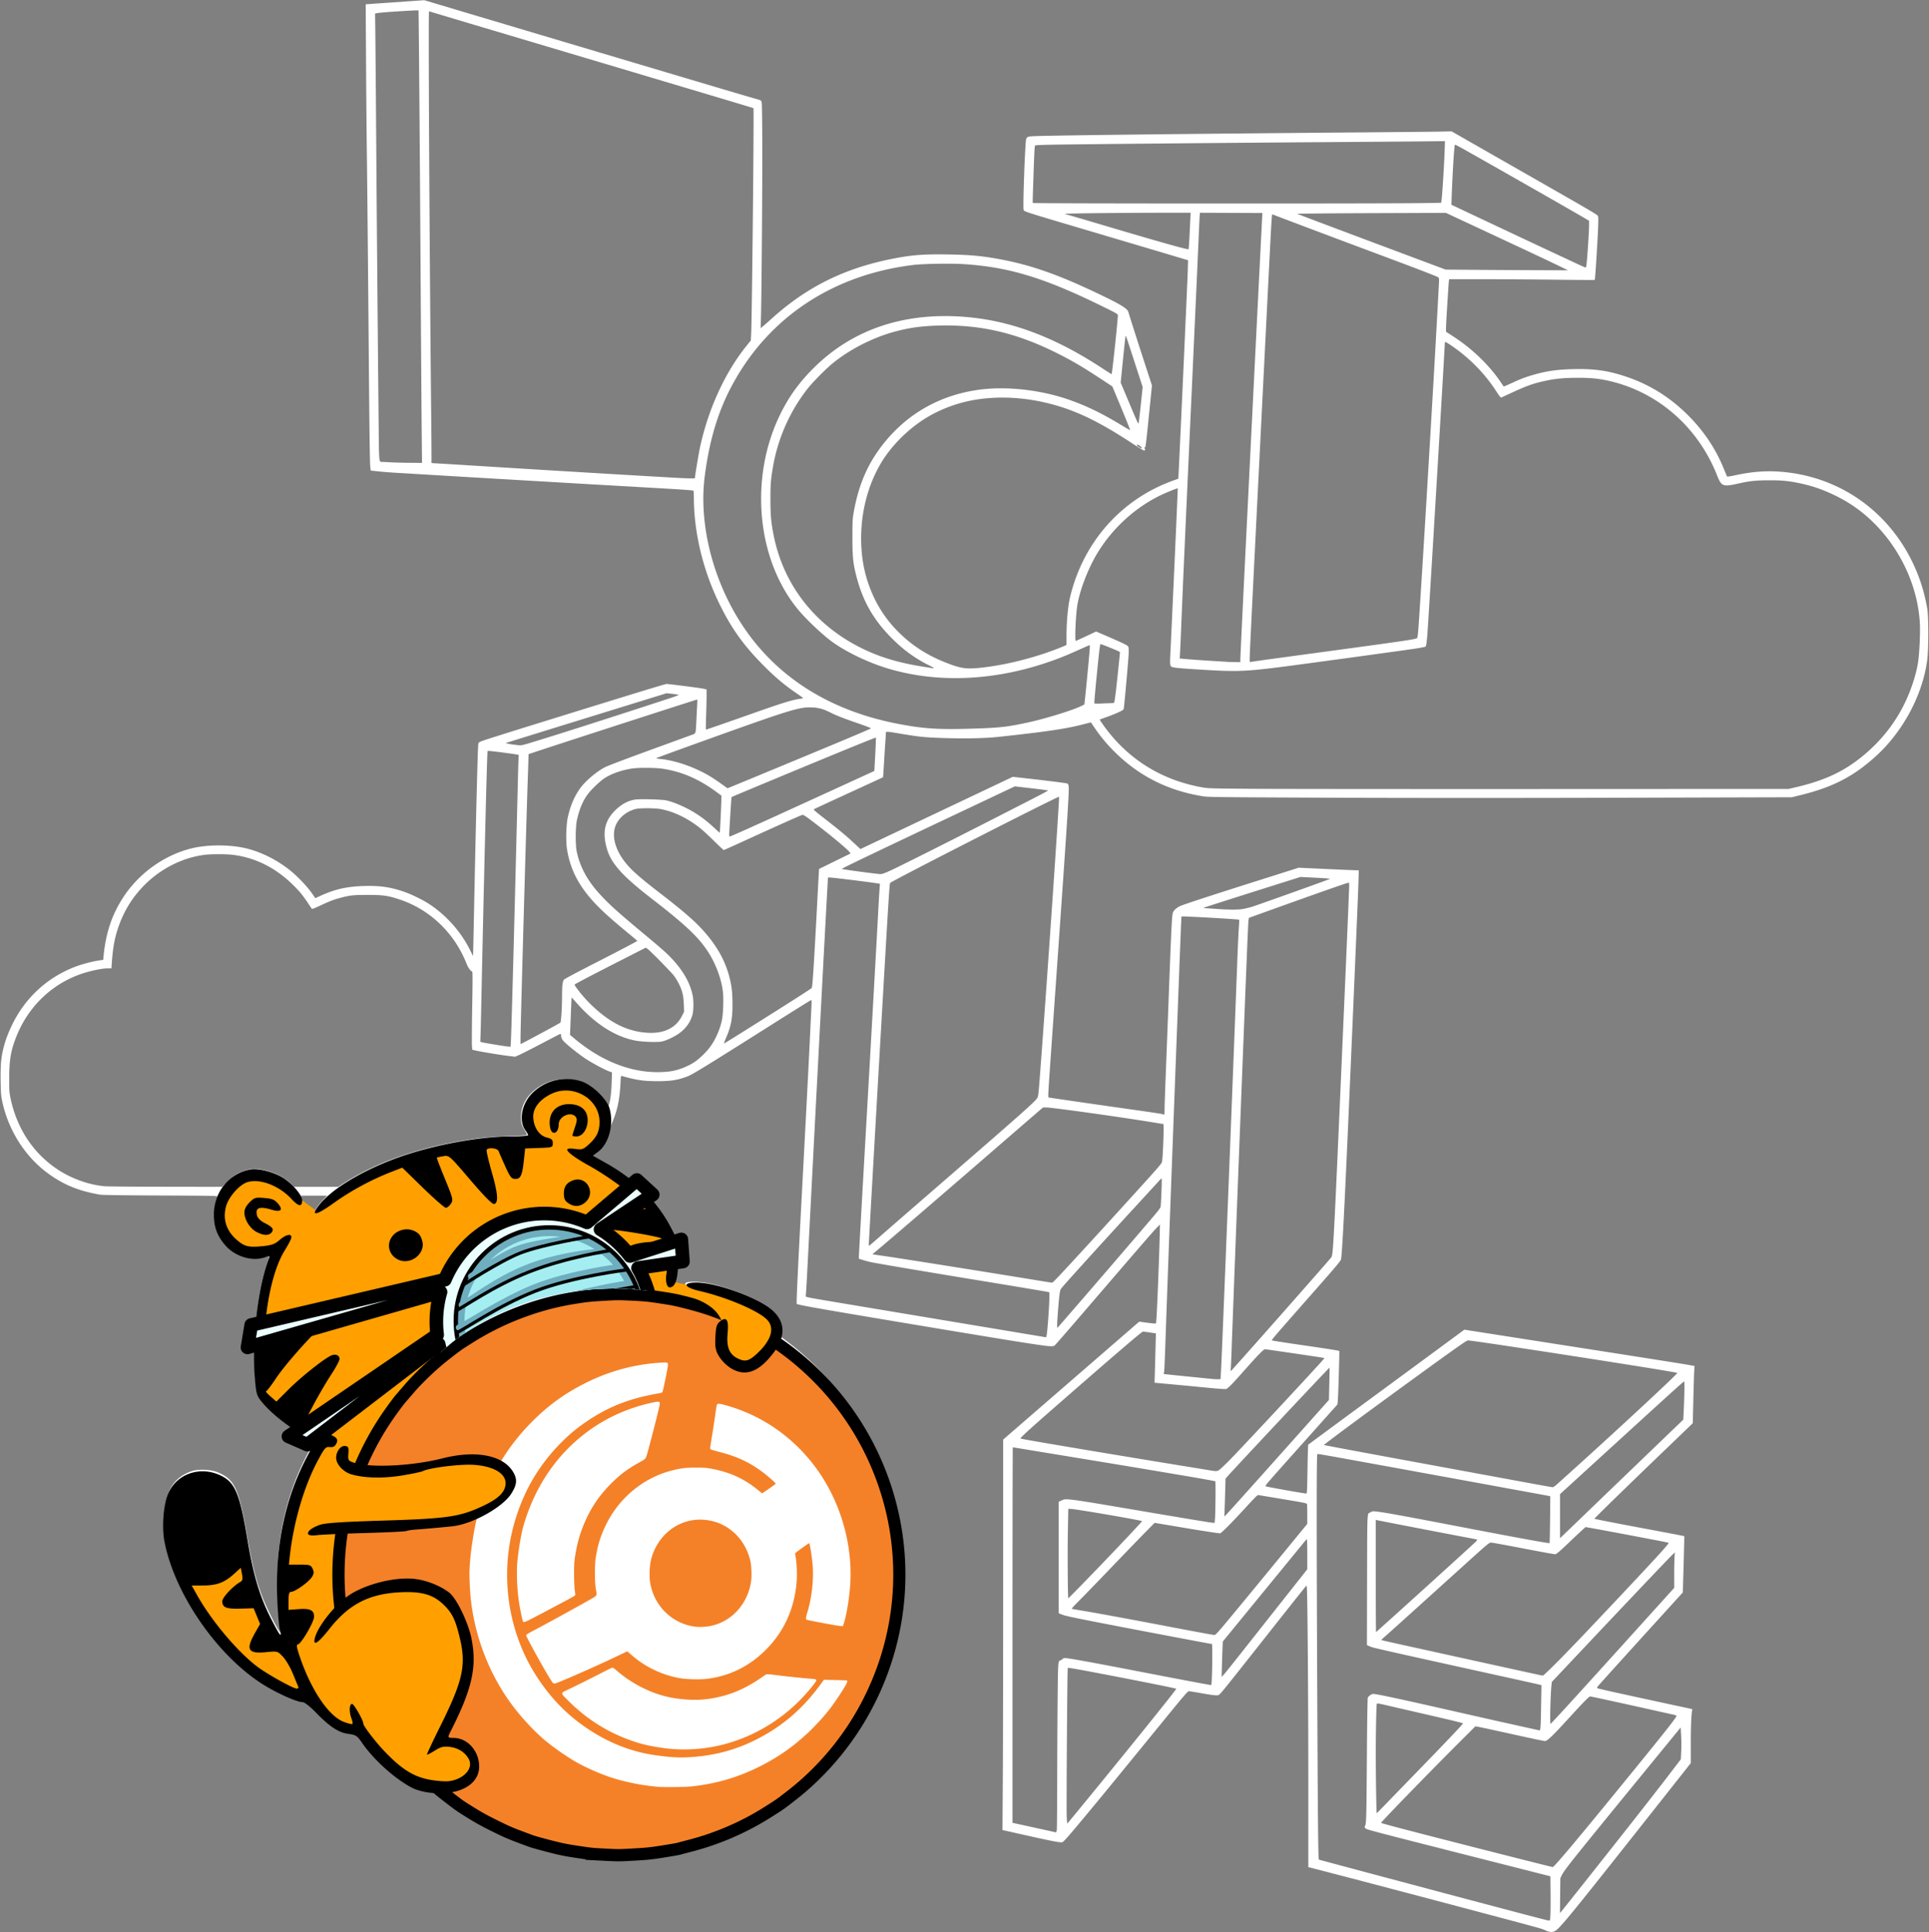 <svg xmlns="http://www.w3.org/2000/svg" width="1189.44" height="1191.36"><rect width="100%" height="100%" fill="#808080" stroke="none"/><defs><clipPath id="a" clipPathUnits="userSpaceOnUse"><path d="M420.916 689.607s-196.959 23.113-208.65 25.11c-11.692 1.996-104.246 99.652-104.246 99.652l63.437 95.516 67.266-12.606a139.562 112.95 0 0 1 138.99-102.738 139.562 112.95 0 0 1 49.29 7.28l25.774-53.522z" style="fill:none;stroke:#000;stroke-width:1px;stroke-linecap:butt;stroke-linejoin:miter;stroke-opacity:1"/></clipPath></defs><path d="M952.96 1190.343c-2.268-1.057-2.292-1.064-35.36-9.859-42.414-11.28-89.922-23.773-109.68-28.84l-1.2-.309.005-51.267c.005-51.042-.496-117.6-.908-120.775l-.217-1.667-4.791 5.987c-2.635 3.293-13.49 17.003-24.124 30.467-23.601 29.887-24.495 30.98-25.528 31.24-1.146.287-3.833-.036-10.966-1.322-3.416-.615-6.6-1.118-7.077-1.118-.757 0-2.636 2.167-14.905 17.2-33.223 40.705-38.83 47.549-47.77 58.301-11.297 13.585-14.275 17.005-15.287 17.552-.9.487-5.44-.378-25.063-4.775l-11.949-2.678.21-32.8c.115-18.04.21-72.217.21-120.393v-87.592l41.949-36.36 41.948-36.36 3.572.497c1.964.273 4.29.54 5.17.592l1.6.096.216-2.24c.372-3.862 1.74-37.958 2.036-50.72l.19-8.16-2.415 2.498c-2.234 2.312-10.33 11.675-47.644 55.102-7.712 8.976-14.377 16.603-14.81 16.948-.61.486-1.204.612-2.62.556-4.524-.181-23.489-3.215-96.552-15.446-47.339-7.925-59.308-10.06-59.94-10.69-.274-.275.738-21.798 3.305-70.248 2.703-51.017 4.018-76.5 4.938-95.68.35-7.304.73-15.116.843-17.36.138-2.746.096-4.08-.128-4.08-.183 0-10.387 6.357-22.676 14.127-42.872 27.11-50.492 31.79-53.761 33.025-6.026 2.276-10.239 2.933-18.661 2.907-8.38-.026-12.756-.672-21.633-3.198-.654-.186-.678-.066-.897 4.554-.49 10.314-2.05 17.306-5.7 25.545a135.98 135.98 0 0 0-2.525 6.227c-1.928 5.17-2.973 6.69-7.584 11.03-.922.867-1.564 1.687-1.428 1.823.136.135 2.839 1.734 6.007 3.552 6.73 3.864 9.44 5.59 13.6 8.663 12.863 9.503 22.833 21.526 29.403 35.458 2.316 4.911 2.44 5.656 2.421 14.687-.02 10.7-.833 15.227-3.067 17.107-2.81 2.364-4.688-.94-3.865-6.799.201-1.438.223-2.7.054-3.145-.63-1.654-7.125-4.022-16.56-6.036-2.165-.462-4.705-1.134-5.645-1.494-2.059-.788-4.021-2.333-4.021-3.165 0-1.015 1.796-2.725 3.814-3.63 3.547-1.593 6.92-2.153 13.946-2.318 3.52-.082 6.724-.218 7.12-.301 1.826-.384.073-1.816-3.45-2.818-5.11-1.454-20.992-4.068-28.385-4.673-2.428-.198-4.091-.513-5.12-.967-1.73-.764-3.605-2.431-3.605-3.204 0-2.782 12.655-6.923 24.564-8.038 2.33-.218 4.236-.52 4.236-.67 0-.545-5.699-6.174-9.377-9.26-7.018-5.888-14.587-11.122-24.223-16.75-10.014-5.85-14.08-8.781-14.08-10.153 0-.644.099-.654 4.3-.436 4.031.209 4.387.18 5.68-.477.759-.385 2.636-1.953 4.17-3.484 2.18-2.173 3.04-3.31 3.928-5.177 1.84-3.873 2.115-9.216.685-13.27-2.878-8.157-10.796-13.562-19.867-13.562-3.7 0-5.96.572-9.776 2.472-2.432 1.211-3.558 2.027-5.63 4.08-3.281 3.254-4.343 5.304-4.538 8.764-.373 6.592 3.253 12.287 8.768 13.772.724.195 1.695.652 2.158 1.016.7.551.842.92.842 2.2 0 .948-.177 1.684-.46 1.92-.565.468-5.347.956-9.493.967-1.69.005-3.944.1-5.008.211l-1.934.202-.207 2.118c-.798 8.14-1.637 12.937-2.58 14.762-.924 1.786-3.953 2.184-5.446.716-.942-.927-3.885-6.796-6.379-12.72-.814-1.936-1.767-3.763-2.117-4.06-.985-.835-3.845-1.323-5.362-.915-.697.188-1.346.545-1.442.793-.257.672.75 5.231 2.94 13.302 2.489 9.17 3.248 12.9 3.248 15.964 0 2.64-.506 3.876-1.587 3.876-1.423 0-5.572-4.264-16.658-17.12-7.69-8.919-10.668-11.872-12.273-12.173-.618-.116-2.18.016-3.566.303-1.355.28-2.537.51-2.625.51-.356 0 .457 2.226 4.584 12.555 4.18 10.46 4.938 12.953 4.486 14.754-.264 1.054-1.648 2.675-2.786 3.264-.881.455-.962.425-2.761-1.024-2.996-2.413-7.378-6.471-16.188-14.989-4.551-4.4-8.402-8.046-8.558-8.103-.55-.199-12.06 4.543-18.07 7.444-9.415 4.546-14.094 7.325-26.398 15.679-6.32 4.291-8.96 5.49-8.96 4.07 0-.974 2.372-4.34 4.988-7.078l2.457-2.572h-16.128l.207.72c.113.396.275.965.358 1.264.083.3-.006 1.128-.198 1.84-.305 1.132-.465 1.296-1.267 1.296-1.05 0-3.159-1.628-6.402-4.94-3.876-3.96-9.897-7.423-15.375-8.845-3.722-.966-8.085-.963-10.634.008-5.241 1.996-11.556 9.575-13.08 15.697-.727 2.925-.532 7.75.423 10.456 1.719 4.87 6.18 9.914 10.795 12.202l2.384 1.182 4.496-.027c5.068-.03 9.733-.734 11.795-1.779.737-.373 2.443-1.506 3.79-2.518 3.876-2.911 6.33-3.552 6.601-1.723.104.703-1.88 4.925-3.518 7.487-4.519 7.063-8.39 18.74-10.655 32.134-.73 4.325-1.674 12.621-2.236 19.675l-.214 2.689 1.547-1.108c9.262-6.64 13.635-9.288 20.567-12.457 5.103-2.333 13.347-5.45 16.8-6.35 3.592-.938 4.809-.882 5.963.273.515.514.936 1.17.936 1.455 0 1.427-1.982 3.579-8.223 8.929-8.155 6.991-23.298 24.022-30.39 34.18-1.682 2.41-3.747 5.235-4.588 6.279l-1.53 1.898.686.832c.376.458 1.83 1.834 3.231 3.057l2.546 2.225 6.1-5.975c6.138-6.012 12.96-11.937 18.888-16.407 8.197-6.181 10.719-7.309 12.757-5.706.586.462.843.965.843 1.654 0 1.07-2.142 5.31-4.658 9.224-4.46 6.938-9.41 15.577-14.506 25.32-2.381 4.552-2.573 5.049-2.051 5.325.316.168 4.461 1.991 9.211 4.052 4.75 2.061 9.034 4.03 9.52 4.376 1.197.853 1.413 1.938.7 3.52-.785 1.74-1.728 2.293-4 2.347-1.355.032-2.073.216-2.577.662-1.193 1.056-3.092 4.238-6.018 10.086-6.686 13.364-11.78 29.58-14.717 46.856-.82 4.82-1.947 14.292-1.74 14.625.084.138 2.716.25 5.847.25 6.571 0 7.479.205 8.315 1.875.996 1.99 1.067 2.828.373 4.396-1.388 3.138-9.312 9.265-12.976 10.033-1.511.317-1.753 1.21-1.758 6.494l-.005 4.718 5.743-.208c5.023-.182 5.926-.138 7.207.351 3.145 1.202 3.253 4.144.363 9.888-2.898 5.76-6.637 11.093-7.776 11.093-2.575 0 6.176 22.121 12.848 32.48 4.023 6.246 8.927 11.582 12.738 13.86 2.154 1.288 5.78 2.604 7.197 2.613 1.292.01 1.309-.26.24-3.833-1.202-4.013-1.044-8.32.304-8.32 1.002 0 5.154 6.86 6.562 10.841.929 2.628 1.698 3.902 4.947 8.2 6.284 8.309 15.13 17.169 21.147 21.176 6.736 4.488 13.425 6.586 22.45 7.041 4.631.234 6.966-.144 10.253-1.659 4.276-1.971 7.127-5.524 7.133-8.892.008-3.868-3.924-8.087-9.191-9.86-1.623-.546-2.927-.734-5.205-.748-3.357-.021-2.382-.389-9.7 3.661-1.022.566-1.93.957-2.017.87-.183-.182 2.561-6.091 9.395-20.23 7.033-14.552 9.667-21.21 11.33-28.642.644-2.877.75-4.206.74-9.278-.007-4.237-.161-6.648-.541-8.48-2.934-14.141-5.452-19.884-11.016-25.128-3.904-3.68-7.252-5.541-12.24-6.803-2.45-.62-3.61-.697-10.591-.703-8.237-.006-11.037.26-16.8 1.602-8.074 1.878-14.793 5.356-21.586 11.173-2.705 2.316-5.376 5.177-9.132 9.78-4.553 5.577-7.325 8.32-8.412 8.32-.832 0-.264-3.262 1.05-6.034 2.094-4.42 4.057-7.252 9.99-14.418l.711-.86-.504-4.944c-1.02-9.974-.635-27.98.816-38.225.15-1.056.219-2.01.154-2.121-.065-.11-.732-.153-1.482-.093-7.852.624-13.642.82-14.271.483-2.753-1.473 2.878-5.532 9.112-6.568 4.977-.828 11.782-1.196 41.874-2.268 27.987-.997 36.798-1.945 45.92-4.94 4.478-1.47 11.25-4.503 14.841-6.646 3.225-1.925 6.545-5.01 7.554-7.019 1.019-2.028 1.24-5.055.509-6.968-.698-1.829-3.306-4.269-5.944-5.562-4.422-2.168-12.53-3.495-19.013-3.11-9.027.534-18.616 1.836-22.804 3.097-7.245 2.181-15.917 3.805-23.783 4.455-9.452.78-20.2-.353-24.895-2.625-2.025-.98-5.012-3.882-5.964-5.793-1.14-2.285-1.134-4.928.013-7.231 1.343-2.695 4.058-4.03 5.723-2.812.53.388.592.84.533 3.954-.078 4.12.129 4.543 2.693 5.51l1.624.612 1.227-2.778c6.712-15.192 16.617-30.84 27.387-43.263 7.435-8.576 15.692-16.73 23.064-22.777 2.17-1.78 3.088-2.739 3.095-3.234.01-.742.985-8.22 1.844-14.143.818-5.645 1.628-9.21 3.526-15.52 3.874-12.88 7.884-21.196 13.406-27.803 2.988-3.576 9.03-9.401 11.801-11.379 3.606-2.573 9.806-4.943 17.642-6.746 13.919-3.202 30.272.84 46.08 11.388 9.261 6.18 14.618 11.341 24.432 23.54l3.632 4.513 2.608.213c3.558.29 10.704 1.342 15.728 2.314 3.519.682 4.309.945 5.12 1.71.528.497 1.464 1.01 2.08 1.138 2.086.436 7.453 2.431 10.053 3.738 3.464 1.741 5.952 3.465 7.962 5.52 1.533 1.565 4 5.17 3.71 5.418-.068.058-1.853-.536-3.965-1.322-8.619-3.205-20.416-6.434-28.8-7.882-19.963-3.45-38.142-3.553-57.44-.328-31.076 5.193-60.045 18.979-83.73 39.847-13.635 12.015-25.626 26.709-34.683 42.503-2.79 4.865-8.471 16.28-8.225 16.526.08.08 2.65.232 5.711.34 11.675.408 26.322-1.188 40.127-4.375 8.314-1.919 11.697-2.36 18.08-2.36 6.608 0 10.161.548 14.511 2.232 1.611.623 3.145 1.194 3.41 1.268.324.091 1.14-.901 2.512-3.057 8.47-13.3 22.067-27.21 35.247-36.056 18.2-12.213 38.653-19.265 60.198-20.757 3.864-.267 4.443-.106 4.44 1.239-.002 1.406-2.792 15.154-3.28 16.167-.366.756-.806.903-5.518 1.844-16.147 3.225-27.595 7.798-39.68 15.85-6.902 4.6-11.266 8.159-16.804 13.705-12.807 12.826-21.502 27.01-27.364 44.638-6.8 20.451-7.795 42.033-2.922 63.374 4.952 21.686 17.5 43.282 33.577 57.79 8.446 7.622 18.853 14.46 28.636 18.817 24.666 10.983 54.115 11.634 78.957 1.744 19.72-7.85 35.274-20.097 48.628-38.285l1.576-2.146h4.69c2.58 0 5.802.094 7.16.209 2.427.205 2.468.223 2.274.996-.5 1.992-7.474 12.535-12.15 18.369-5.13 6.398-13.725 14.824-20.818 20.408-3.56 2.803-11.764 8.18-16.16 10.593-13.811 7.582-27.918 12.18-43.68 14.238-6.18.808-22.491.835-28.16.047-9.931-1.379-20.02-3.81-27.606-6.652-9.258-3.468-16.479-7.127-24.234-12.278-9.05-6.012-13.372-9.577-20.689-17.064-17.02-17.419-28.126-37.421-34.03-61.295-3.107-12.567-4.511-27.195-3.705-38.611.439-6.21 1.949-17.15 3.218-23.316.494-2.4.853-4.413.798-4.472-.056-.06-1.372.393-2.926 1.006-3.082 1.215-6.33 2.207-9.045 2.764-1.629.334-18.112 1.968-24.5 2.429-1.585.114-3.889.406-5.12.648-2.977.585-9.894.99-24.8 1.448-6.777.208-12.448.494-12.603.635-.434.392-1.389 8.562-1.822 15.59-.375 6.101-.242 19.863.219 22.533l.204 1.185 1.801-1.213c8.04-5.418 20.116-9.32 31.87-10.3 7.292-.607 13.546.37 20.465 3.196 9.062 3.702 12.189 6.81 17.104 16.995 3.817 7.91 5.58 13.442 6.61 20.727.797 5.652.524 14.39-.619 19.797-1.64 7.752-4.945 16.43-11.241 29.511-2.978 6.187-3.11 6.546-2.543 6.96.328.24 1.354.437 2.28.437 8.855 0 16.082 7.845 16.109 17.486.02 7.144-5.438 12.837-14.517 15.143l-2.207.56 3.218 2.437c6.48 4.908 15.04 10.092 24.391 14.774 10.318 5.165 20.267 8.969 30.56 11.682 8.969 2.364 11.822 2.973 19.42 4.146 8.167 1.26 11.802 1.585 20.42 1.825 21.713.603 43.77-3.106 63.958-10.754 28.366-10.748 53.145-28.788 72.187-52.555 17.442-21.77 29.646-48.822 34.404-76.264 5.33-30.738 2.045-62.041-9.566-91.145-11.457-28.715-30.68-53.742-55.691-72.503-2.37-1.778-4.386-3.223-4.48-3.212-.094.01-.892 1.026-1.772 2.257-.88 1.23-2.979 3.562-4.664 5.18-4.807 4.617-8.1 6.274-12.502 6.292-5.896.026-11.677-3.558-15.689-9.725-1.858-2.857-2.215-4.425-2.207-9.694.008-5.114.43-8.43 1.256-9.845.812-1.393 3.116-3.045 4.248-3.045.796 0 1.033.195 1.454 1.2.425 1.013.469 2.076.28 6.823-.25 6.271.034 8.748 1.285 11.217 1.037 2.046 2.718 3.611 5.181 4.824 2.717 1.337 4.877 1.52 6.873.582 3.138-1.474 8.758-7.03 11.19-11.063 1.63-2.7 2.27-4.75 2.292-7.343.042-4.887-2.894-7.774-13.039-12.82-8.309-4.132-18.967-7.976-29.638-10.688-5.96-1.515-8.746-2.691-8.9-3.759-.138-.965 1.497-1.37 5.54-1.37 4.017 0 8.072.608 13.6 2.037 10.891 2.814 22.896 7.8 29.628 12.305 7.02 4.697 10.473 10.785 9.499 16.743-.183 1.117-.313 2.043-.29 2.056.875.495 8.443 6.322 11.243 8.657 13.561 11.303 24.366 23.478 34.526 38.903 15.201 23.077 24.466 47.122 28.333 73.536 2.256 15.406 2.256 34.194 0 49.6-5.518 37.686-22.755 72.238-49.419 99.061-13.422 13.503-28.251 24.283-45.28 32.916-20.706 10.498-42.973 16.713-66.24 18.488-6.525.497-21.034.484-27.04-.025-15.93-1.35-33.325-5.265-47.52-10.695-18.902-7.23-33.845-15.823-49.65-28.553-2.435-1.96-2.471-1.976-5.44-2.38-5.959-.808-9.945-2.357-15.47-6.01-9.37-6.197-18.08-14.523-25.188-24.075-1.635-2.197-3.422-4.252-3.973-4.568-.551-.315-2.685-.923-4.741-1.35-6.585-1.365-10.128-3.648-19.273-12.417-3.022-2.898-5.994-5.578-6.604-5.955-.61-.377-2.24-.971-3.625-1.321-6.935-1.753-18.971-7.749-27.052-13.477-26.143-18.531-48.934-52.397-55.857-83-.821-3.627-.869-4.282-.863-11.84.007-8.944.393-12.089 2.14-17.402 1.903-5.796 5.84-10.347 11.264-13.025 3.909-1.929 6.67-2.475 11.533-2.28 4.441.178 7.524 1.024 11.206 3.076 7.684 4.282 10.293 10.894 15.029 38.084 3.2 18.374 5.503 27.517 9.496 37.705 2.9 7.397 9.955 21.203 10.836 21.203.403 0 .399-1.144-.009-2.562-1.105-3.846-2.059-20.733-1.815-32.158.396-18.586 2.998-34.528 8.278-50.72 3.031-9.296 5.975-16.113 11.497-26.63 1.915-3.646 3.482-6.705 3.482-6.797 0-.091-1.188-.763-2.64-1.493-10.09-5.07-18.88-11.278-25.998-18.36-5.898-5.87-7.134-8.07-7.822-13.92-2.692-22.9.725-57.948 7.466-76.57.616-1.701 1.017-3.157.89-3.235-.126-.078-1.45.217-2.943.657-4.864 1.432-10.688.96-15.73-1.272-6.674-2.956-12.397-9.76-14.417-17.137-1.005-3.67-.99-11.308.028-15.068.403-1.488.862-2.947 1.02-3.244.27-.503-2.04-.55-34.983-.699-23.54-.106-35.963-.276-37.351-.512-13.626-2.315-23.385-6.419-33.377-14.036-13.39-10.209-23.265-26.077-26.978-43.35-.745-3.465-.864-4.868-1-11.774-.092-4.698-.004-9.61.221-12.254.653-7.675 2.83-15.077 6.889-23.426 8.015-16.488 21.431-28.903 38.403-35.54 4.091-1.6 11.001-3.45 15.103-4.043l2.621-.38.195-2.098c1.33-14.298 5.165-25.782 12.193-36.522 9.537-14.572 24.614-25.517 41.192-29.9 9.313-2.464 22.388-2.718 32.717-.636 9.334 1.882 19.617 6.743 27.981 13.23 5.327 4.131 11.408 10.488 14.948 15.627l1.567 2.275 2.363-1.095c9.546-4.421 16.791-6.1 27.682-6.416 9.681-.28 16.202.644 24.431 3.46 4.573 1.565 11.707 5.026 15.569 7.553 10.612 6.945 19.523 16.91 25.21 28.193l1.99 3.948.075-2.348c.041-1.291.295-13.148.564-26.348 1.148-56.363 2.257-99.903 2.597-101.945.187-1.126.248-1.167 3.437-2.317 1.786-.644 14.335-4.612 27.887-8.818 64.051-19.878 83.921-25.96 84.804-25.96 1.58 0 20.98 2.512 22.876 2.96l1.76.416v4.152c0 2.284-.13 7.86-.286 12.392-.157 4.532-.208 8.24-.113 8.24.265 0 13.353-4.543 27.92-9.691 19.329-6.831 25.596-8.763 30.372-9.36.98-.122 1.712-.334 1.627-.47-.084-.137-2.062-1.55-4.396-3.143-6.902-4.708-12.482-9.39-19.314-16.203-12.251-12.218-19.725-22.439-27.035-36.973-10.686-21.245-16.596-45.177-16.611-67.261 0-2.234-.134-4.142-.295-4.242-.479-.296-6.988-.74-30.748-2.095a33549.677 33549.677 0 0 1-74.72-4.325c-33.892-1.986-48.01-2.823-64.8-3.843-4.312-.262-10.432-.624-13.6-.804-3.168-.18-7.865-.556-10.439-.837l-4.678-.511-.2-1.91c-.365-3.486-.544-17.677-1.18-93.372-.347-41.272-.774-85.408-.95-98.08-.174-12.672-.412-39.04-.528-58.595l-.21-35.554 2.852-.208c1.568-.114 8.108-.57 14.532-1.014 6.424-.444 13.264-.92 15.2-1.058l3.52-.25 7.2 2.152c11.892 3.555 113.608 33.874 149.12 44.45 32.3 9.618 47.087 13.98 49.835 14.703.805.212 1.518.643 1.76 1.065.314.55.428 6.02.51 24.389.106 24.155-.418 95.3-.799 108.313l-.21 7.194 1.722-1.434c.947-.788 3.383-2.93 5.412-4.759 21.29-19.188 44.388-30.661 73.45-36.483 12.22-2.447 19.262-3.026 34.24-2.811 14.117.202 21.487.87 32.8 2.974 18.797 3.496 35.583 9.354 59.68 20.828 14.824 7.058 18.95 9.559 19.49 11.812.328 1.37 4.994 16.014 10.05 31.541l4.446 13.655-1.95 19.242c-1.83 18.074-1.985 19.233-2.542 19.088-.56-.147-.562-.122-.052.442.61.675.4 1.278-.445 1.278-.311 0-3.433-1.89-6.939-4.198-20.874-13.751-35.254-20.646-51.667-24.775-17.966-4.52-36.566-4.803-52.431-.797-8.498 2.145-17.238 5.877-24.286 10.368-10.707 6.823-20.646 16.916-26.738 27.154-9.671 16.25-13.89 36.745-11.711 56.888 1.677 15.504 7.957 30.55 17.498 41.92 8.998 10.722 19.995 18.613 33.393 23.961 10.083 4.025 13.173 4.481 23.004 3.396 16.29-1.798 35.548-6.868 50.96-13.416l1.2-.51.003-4.555c.006-9.916.838-19.227 2.243-25.097 8.076-33.759 31.492-60.214 63.514-71.759l3.2-1.153.09-1.594c.445-7.824 5.573-120.965 5.722-126.233l.194-6.88-6.843-2.048c-9.089-2.72-23.047-6.865-57.723-17.144-36.71-10.882-36.575-10.838-36.848-11.925-.38-1.513.352-26.193 1.165-39.283.355-5.716.37-5.74 3.91-6.041 5.674-.484 88.707-1.462 206.173-2.43 21.472-.176 42.104-.386 45.849-.466l6.81-.145 41.35 23.62c47.867 27.342 48.496 27.71 48.95 28.707.241.53.226 3.18-.053 9.151-.51 10.897-1.745 29.909-1.957 30.121-.09.091-10.674.035-23.517-.125-12.844-.16-33.016-.296-44.828-.302l-21.475-.01-.175 1.52c-.096.836-.58 8.133-1.075 16.216-.716 11.683-.818 14.725-.496 14.832.223.074 2.739 1.687 5.591 3.585 10.97 7.299 21.116 17.195 27.895 27.207 1.013 1.496 1.884 2.766 1.936 2.823.051.056 2.015-.787 4.364-1.875 5.59-2.587 8.197-3.61 12.534-4.919 8.729-2.632 15.323-3.645 25.497-3.917 13.12-.351 21.676.832 32.822 4.537 14.173 4.711 26.653 12.36 37.534 23.007 10.458 10.233 17.951 21.378 23.25 34.584.848 2.112 1.64 3.955 1.76 4.096.12.14 2.219-.18 4.665-.713 12.136-2.641 21.845-3.162 33.066-1.773 36.215 4.484 66.114 27.982 79.79 62.71 2.682 6.81 4.502 13.393 5.884 21.28.834 4.759.842 24.51.012 31.235-2.622 21.265-14.607 43.994-31.264 59.293-13.996 12.856-26.955 19.568-47.36 24.53l-4.96 1.207-105.28.294c-67.636.19-131.94.181-179.84-.024-71.993-.307-74.692-.34-78.4-.952-21.452-3.54-39.272-12.599-54.248-27.575-5.534-5.533-9.907-11.013-14.26-17.867-.035-.055-1.987.409-4.338 1.03-10.668 2.818-23.335 4.7-53.074 7.888-8.086.866-21.116 1.118-34.24.66-11.05-.385-13.984-.683-25.527-2.593-9.62-1.592-9.35-1.585-9.36-.246-.004.572-.139 2.768-.3 4.88-.16 2.112-.531 7.944-.823 12.96-.291 5.016-.564 9.156-.606 9.2-.042.043-7.408 3.445-16.37 7.558-17.815 8.177-26.145 12.044-26.34 12.228-.27.255.903 1.253 7.545 6.423 8.636 6.723 12.35 9.822 17.292 14.432l3.91 3.647 46.978-22.272 46.978-22.272 10.072 1.134c10.931 1.231 22.076 2.63 23.204 2.914 1.3.326 1.43 1.258 1.097 7.881-.635 12.598-2.165 35.308-7.186 106.647-4.856 69.015-5.284 75.275-5.284 77.422v1.694l1.2.2c2.458.41 39.165 5.706 53.63 7.738 8.246 1.158 15.347 2.24 15.782 2.406.434.165.853.3.93.3.076 0 .138-1.404.139-3.12 0-1.716.286-10.32.636-19.12.35-8.8 1.14-29.464 1.757-45.92 1.73-46.185 2.117-54.209 2.705-56.233.487-1.675 2.561-3.494 5.141-4.507 3.695-1.452 20.427-6.903 47.68-15.535l24.8-7.854 16.64.779c9.152.428 17.491.781 18.531.784l1.89.006-.214 6.96c-.238 7.719-.68 18.358-3.256 78.48-4.889 114.12-6.707 151.448-7.53 154.6-.227.867-3.69 5.008-13.647 16.32-30.773 34.965-29.38 33.334-28.71 33.609.339.138 8.104 1.343 17.256 2.677 17.357 2.53 23.822 3.55 24.072 3.8.081.08-.076 7.448-.35 16.372-.394 12.836-.59 16.333-.942 16.744-.245.285-9.07 10.168-19.612 21.963-23.37 26.146-24.94 27.955-24.575 28.3.364.346 23.603 4.495 25.172 4.495.4 0 .5-2.168.699-14.96.127-8.228.327-15.051.444-15.164.117-.112 20.228-14.93 44.692-32.929a63861.305 63861.305 0 0 0 48.023-35.352l3.543-2.626 58.857 9.2c62.523 9.772 75.724 11.857 80.245 12.676l2.829.512-.187 3.242c-.102 1.783-.344 9.721-.537 17.641l-.35 14.4-1.816 1.76c-.999.968-7.502 7.223-14.451 13.9-24.847 23.87-44.555 43.088-44.374 43.269.192.191 13.272 2.737 34.078 6.632 11.671 2.185 21.263 4.024 21.314 4.086.052.062-.124 7.89-.39 17.393l-.485 17.28-1.31 1.456c-.72.8-7 7.713-13.955 15.36-15.984 17.573-35.804 39.498-36.96 40.884-.508.609-.762 1.175-.598 1.333.301.29 10.487 2.564 40.37 9.013l18.325 3.954-.162.8c-.498 2.475-.809 10.442-.809 20.77v11.716l-19.72 24.957c-56.038 70.923-61.188 77.229-64.251 78.682-1.577.749-3.27.598-5.629-.501zm3.028-9.303c.115-1.804.165-7.951.11-13.66L956 1157l-3.36-.855-31.36-7.964c-79.695-20.234-78.602-19.947-79.434-20.89-.509-.576-.513-.705-.054-1.593.684-1.323.776-5.214 1.061-44.898.136-18.87.367-33.582.533-33.977.162-.383.856-1.078 1.543-1.543 1.097-.744 1.446-.82 2.88-.632 3.978.523 18.446 3.672 53.791 11.71a7079.68 7079.68 0 0 0 34.08 7.665c7.128 1.574 13.198 2.916 13.488 2.981.757.171.854-1.198 1.1-15.528l.213-12.364-2.86-.671c-1.573-.37-14.01-3.127-27.64-6.128-48.479-10.674-65.838-14.55-72.621-16.217-1.144-.281-2.625-.784-3.292-1.116l-1.212-.605.092-39.908c.098-42.584.036-40.99 1.631-41.682a8.157 8.157 0 0 0 1.243-.691c1.021-.731 9.135.66 53.538 9.183 38.597 7.408 55.803 10.547 56.115 10.235.091-.091.23-6.627.307-14.525l.14-14.358-.92-.186c-.508-.102-6.826-1.267-14.042-2.588-57.168-10.464-73.357-13.422-92-16.81-36.622-6.658-36.376-6.616-36.682-6.31-.454.454-.503 39.4-.154 122.305.434 103.233.649 127.541 1.129 127.683 2.328.687 68.569 18.37 98.747 26.36 38.334 10.148 42.341 11.191 43.09 11.215.648.021.7-.169.898-3.258zm21.374-20.72c27.02-34.08 43.3-54.832 53.39-68.062l5.66-7.421.234-4.7c.13-2.583.109-6.994-.046-9.801l-.28-5.103-11.2 13.691c-56.727 69.345-60.36 73.877-62.152 77.522l-.848 1.726-.115 10.754-.115 10.754.822-.96c.452-.528 7.044-8.808 14.65-18.4zm-17.3-11.6c5.81-6.446 20.399-24.041 46.365-55.92 21.927-26.92 27.789-34.405 27.298-34.865-.157-.147-1.005-.42-1.885-.609-.88-.188-7.432-1.647-14.56-3.242-18.475-4.135-36.284-8.004-36.843-8.004-.564 0-4.543 4.046-11.802 12-11.447 12.544-14.522 15.52-16.034 15.52-.538 0-9.065-1.793-18.95-3.984-9.884-2.19-19.309-4.236-20.944-4.544l-2.973-.561-8.336 8.304c-18.803 18.733-50.086 50.924-49.782 51.227.363.364 12.798 3.652 45.184 11.949 30.27 7.754 59.114 15.042 60.68 15.332.111.02 1.272-1.151 2.581-2.603zm-308.43-20.48c.112-.924.219-13.776.239-28.56.02-14.784.136-37.464.259-50.4.237-24.992.238-25.011 1.759-25.47.369-.112.996-.5 1.393-.864.686-.629.86-.642 3.552-.284 4.066.541 18.881 3.277 42.766 7.898 26.268 5.082 44.29 8.48 44.97 8.48.466 0 .553-.743.74-6.292.28-8.361.267-18.988-.022-18.988-.674 0-59.477-11.175-75.128-14.278-13.015-2.58-15.547-3.153-17.68-4.005l-1.68-.671v-68.761l1.804-.827c2.975-1.362 2.209-1.466 54.516 7.428 20.152 3.426 37.36 6.267 38.24 6.312l1.6.082.213-2.56c.29-3.498.477-22.774.222-23.03-.355-.358-35.695-6.347-92.595-15.69l-21.504-3.534c-5.844-.96-10.704-1.746-10.8-1.746-.097 0-.176 52.097-.176 115.772v115.771l12.88 2.819c7.084 1.55 13.024 2.865 13.2 2.923.847.277 1.046.032 1.233-1.525zm12.923-11.52c30.513-37.17 61.052-75.06 60.746-75.366-.296-.296-24.964-5.229-48.981-9.794-13.521-2.57-17.676-3.27-17.927-3.02-.297.297-.9 87.41-.638 91.97.126 2.184.274 3.97.33 3.97.054 0 2.966-3.492 6.47-7.76zm189.966-4.313c3.014-3.12 12.996-13.416 22.184-22.88 16.152-16.634 25.375-26.37 25.375-26.787 0-.271-5.597-1.637-24.48-5.973-8.8-2.02-18.791-4.33-22.202-5.13-4.445-1.045-6.267-1.354-6.43-1.092-.29.471-.648 17.598-.648 31.055 0 12.893.37 36.48.573 36.48.082 0 2.615-2.553 5.628-5.673zm107.582-55.769c8.932-9.717 22.368-24.523 47.284-52.104l22.933-25.387v-7.924c0-4.359.09-9.279.2-10.934l.2-3.009-1.513 1.44c-2.128 2.024-25.835 26.976-52.083 54.817l-22.265 23.618-.196 1.822c-.662 6.189-1.083 24.222-.56 24.01.145-.06 2.845-2.916 6-6.349zm-778.234-17.717c.191-.5-2.82-8.032-4.75-11.881-1.791-3.57-3.22-5.726-5.14-7.757-2.568-2.715-2.77-2.776-8.206-2.452-9.576.57-11.664 0-11.612-3.152.032-1.879.948-4.145 3.754-9.28 1.323-2.422 2.405-4.582 2.405-4.8 0-.22-.838-2.415-1.863-4.879l-1.862-4.48-8.137-.16c-7.064-.139-8.279-.237-9.203-.741-1.291-.705-2.108-2.448-1.834-3.913.408-2.175 5.445-7.694 9.78-10.719 1.185-.826 2.194-1.799 2.362-2.276.202-.574.104-1.853-.315-4.117l-.608-3.284-2.56 2.328c-7.711 7.011-10.89 8.285-21.36 8.558-3.476.091-6.32.203-6.32.248 0 .17 4.132 7.458 5.435 9.588 8.69 14.197 22.63 30.546 33.312 39.07 4.381 3.495 13.777 9.18 20.933 12.665 3.824 1.862 5.468 2.27 5.789 1.433zm579.11-16.681c3.89-4.928 15.178-19.218 25.086-31.757l18.015-22.796v-9.284c0-5.105-.108-9.275-.24-9.265-.132.01-.96.898-1.84 1.973l-25.808 31.535-24.209 29.58-.185 4.527c-.101 2.49-.262 7.407-.356 10.927l-.172 6.4 1.32-1.44c.726-.792 4.501-5.472 8.39-10.4zm197.36 2.481c8.094-8.153 18.679-19.253 41.428-43.442 21.163-22.503 27.54-29.55 27.112-29.954-.2-.189-37.968-7.353-48.142-9.132l-3.103-.543-3.116 2.855c-1.713 1.57-5.37 5.025-8.127 7.678-2.756 2.653-5.54 5.15-6.187 5.55l-1.175.726-3.915-.662c-2.153-.364-10.754-1.98-19.114-3.59-8.36-1.612-15.788-2.947-16.506-2.968-1.292-.039-1.52.155-21.112 17.881-26.921 24.358-42.506 38.407-44.706 40.301-1.01.87-1.836 1.673-1.836 1.785 0 .265-2.652-.334 43.36 9.792 54.312 11.951 55.613 12.235 56.16 12.261.264.012 4.304-3.83 8.979-8.538zm-206.984-21.006c4.535-5.351 22.318-26.909 39.883-48.349l12.842-15.674-.004-5.766c-.003-3.171-.082-6.056-.177-6.41-.158-.585-1.531-.869-15.198-3.142l-15.026-2.499-.936.743c-.515.408-3.5 3.55-6.634 6.982-8.13 8.903-14.833 15.67-15.751 15.9-.443.111-9.489-1.262-20.596-3.127l-19.806-3.325-5.984 6.076c-3.292 3.342-12.677 13.056-20.856 21.586-8.18 8.531-17.066 17.709-19.749 20.395-4.273 4.279-4.788 4.904-4.16 5.047.395.09 2.95.528 5.677.976 8.532 1.399 32.164 5.759 57.12 10.538 13.2 2.528 24.358 4.573 24.795 4.545.6-.039 1.718-1.142 4.56-4.496zm125.29-24.48c16.497-14.94 30.56-27.751 31.25-28.469.893-.93 1.123-1.346.8-1.448-.25-.078-3.263-.666-6.695-1.306-7.963-1.484-54.004-10.381-54.96-10.62l-.72-.181v34.594c0 19.027.074 34.595.164 34.595.091 0 13.663-12.224 30.16-27.165zm-214.426.845c14.32-14.569 40.219-41.829 39.974-42.073-.558-.558-40.303-7.396-43.82-7.54l-1.653-.067-.278 14.72c-.227 12.01-.035 40.48.273 40.48.043 0 2.52-2.484 5.504-5.52zm342.98-75.118 30.72-29.537.205-4.033c.509-10.077.671-19.63.33-19.512-.624.217-7.16 6.12-42.054 37.979l-34.48 31.481v27.216l7.28-7.028a47046.18 47046.18 0 0 1 38-36.566zm-229.404 4.957c10.227-11.44 23.78-26.618 30.116-33.73l11.522-12.93.233-9.893c.129-5.44.184-9.94.124-9.996-.175-.165-58.503 62.003-63.014 67.163l-1.096 1.254-.216 7.706c-.119 4.239-.285 9.507-.37 11.706l-.153 4 2.13-2.241c1.17-1.232 10.497-11.6 20.724-23.04zm181.926 5.65c.945-.854 4.815-4.34 8.599-7.747 29.255-26.341 66.336-60.782 65.909-61.217-.667-.678-125.437-20.045-129.142-20.045-.784 0-8.183 5.213-33.087 23.312-30.37 22.07-55.854 40.94-55.614 41.18.139.14 21.21 4.067 71.934 13.407 19.624 3.614 43.024 7.925 52 9.581 8.976 1.656 16.626 3.026 17 3.045.399.02 1.396-.61 2.4-1.517zM753.373 905.04c1.336-1.188 4.566-4.392 7.178-7.12 12.634-13.198 52.01-55.541 55.266-59.43l.861-1.028-.739-.178c-1.178-.283-35.174-5.284-35.919-5.284-.873 0-4.382 3.587-12.678 12.96-7.741 8.747-10.229 11.268-11.417 11.57-.487.125-5.493-.228-11.125-.782a4481.237 4481.237 0 0 0-21.568-2.058l-11.328-1.05.206-7.04c.113-3.872.301-10.718.417-15.214l.211-8.174-3.654-.546c-2.01-.3-3.974-.546-4.364-.546-.663 0-15.9 13.045-49.68 42.53-21.441 18.716-26.347 23.19-25.71 23.452.965.398 48.831 8.467 93.39 15.744a47436.13 47436.13 0 0 1 22.4 3.662c5.8.953 5.461 1.013 8.253-1.468zm-.733-54.88c0-.22.142-2.992.316-6.16.591-10.8 6.59-162.034 9.918-250.08.356-9.416.807-19.252 1.002-21.858.195-2.606.275-4.818.178-4.915-.343-.342-35.27-2.31-35.522-2.001-.128.156-.683 14.21-3.732 94.534-2.65 69.84-5.537 148.22-6.238 169.44-.277 8.36-.617 15.863-.757 16.673l-.254 1.473 3.384.373c2.962.327 23.267 2.372 26.745 2.695 3.108.288 4.96.223 4.96-.174zm37.13-39.33c16.803-19.034 30.793-34.982 31.091-35.44 1.217-1.87 1.35-4.432 7.285-140.03 1.58-36.08 3.018-69.488 3.198-74.24.18-4.752.406-10.476.503-12.72.15-3.448.104-4.08-.292-4.08-.853 0-19.296 6.476-52.675 18.496l-8.8 3.168-.235 1.408c-.226 1.35-1.038 21.188-4.884 119.328-1.7 43.372-4.932 128.28-5.597 147.04-.18 5.104-.401 9.82-.49 10.48-.089.66-.047 1.2.093 1.2s14.002-15.574 30.804-34.61zm-508.81 13.31c19.555-14.098 44.55-24.648 68.96-29.105 11.278-2.06 20.88-2.82 33.653-2.667 6.187.074 9.252.004 9.093-.208-3.524-4.692-10.69-12.984-13.997-16.198-8.898-8.644-22.04-16.4-33.045-19.502-4.262-1.201-4.315-1.2-3.535.124 1.872 3.172.389 9.653-3.126 13.656-.695.792-1.43 1.754-1.634 2.139-.99 1.874.102 3.379 3.483 4.799 2.76 1.16 5.051 1.117 10.228-.186 4.703-1.185 7.68-1.584 7.68-1.031 0 .666-1.48 2.735-2.823 3.95-3.555 3.211-9.628 4.57-14.63 3.275-1.049-.272-2.868-1.064-4.043-1.76-1.175-.696-2.203-1.266-2.285-1.266-.081 0-.876 1.49-1.766 3.311-1.274 2.61-1.994 3.656-3.396 4.937-4.064 3.715-9.41 4.639-12.517 2.163-1.193-.952-.863-1.373 2.019-2.576 6.213-2.594 7.815-3.804 9.51-7.182 1.466-2.92 1.654-3.97.855-4.77-.822-.821-1.91-.939-10.604-1.145-8.62-.204-10.53-.554-14.938-2.732-3.512-1.735-4.573-2.726-4.597-4.29-.015-.963-.121-.886-3.237 2.364-6.838 7.13-11.491 16.206-15.75 30.72-2.088 7.113-2.767 10.62-4.027 20.79-.832 6.717-.86 6.326.389 5.374a292.46 292.46 0 0 1 4.08-2.984zm364.284-.06c.523-1.758 1.79-18.565 1.793-23.815l.003-3.414-.88-.184c-1.875-.393-19.17-3.279-50.96-8.504-29.772-4.894-54.644-9.12-58.56-9.95-.792-.167-2.7-.685-4.24-1.15l-2.8-.844v-1.175c0-1.324 1.946-36.242 4.798-86.084 2.927-51.158 6.308-111.39 7.033-125.28.358-6.864.772-13.848.919-15.52.147-1.672.228-3.09.18-3.152-.235-.302-28.706-3.889-30.867-3.888h-1.137l-.869 15.92c-2.219 40.686-6.658 125.384-11.87 226.48-.426 8.272-.864 15.328-.973 15.68-.19.612.7.79 20.534 4.11a380187.59 380187.59 0 0 0 127.51 21.292c.12.02.294-.214.386-.522zm11.602-10.8c12.018-13.789 45.769-53.026 55.189-64.16 1.861-2.2 3.472-4.36 3.58-4.8.299-1.228.935-17.318.693-17.553-.117-.114-.738.386-1.38 1.111-.643.725-7.508 8.213-15.258 16.64-23.202 25.23-44.534 48.792-45.475 50.227-.67 1.022-1.013 3.447-1.712 12.12-.69 8.57-.808 12.327-.371 11.839.15-.167 2.28-2.608 4.734-5.424zm-4.036-26.24c6.606-7.026 22.01-23.8 37.905-41.28 23.944-26.329 25.423-28.009 25.764-29.277.606-2.252 1.36-23.363.834-23.363-.07 0-2.266-.354-4.88-.787-20.631-3.419-63.754-9.453-67.551-9.453h-1.732l-5.655 4.873a33920.27 33920.27 0 0 0-31.895 27.595c-26.805 23.211-56.74 48.944-63.75 54.8l-3.91 3.267 1.03.177c.566.097 4.054.613 7.75 1.147 10.88 1.57 67.304 10.56 96.96 15.447 2.64.435 4.962.769 5.16.742.197-.026 1.984-1.776 3.97-3.888zm-108.477-26.1c4.129-3.618 21.69-18.874 39.027-33.902 47.115-40.843 54.617-47.506 56.157-49.879.713-1.099.812-1.95 1.9-16.359 4.13-54.673 11.97-169.119 11.61-169.479-.474-.475-102.52 51.573-104.131 53.112-.406.388-.818 6.846-4.73 74.287-3.55 61.22-8.486 148.035-8.486 149.28 0 .51.249.307 8.653-7.06zm-404.242-32.248c3.56-3.605 6.22-5.312 10.517-6.75 3.846-1.289 6.276-1.493 10.032-.843 7.964 1.376 14.46 4.46 18.869 8.957l1.75 1.784h27.352l3.134-2.034c19.56-12.69 44.812-21.7 74.495-26.578 10.21-1.678 17.16-2.319 29.473-2.715 4.595-.148 8.592-.403 8.884-.566.467-.261.372-.558-.814-2.522-2.1-3.479-2.576-5.004-2.589-8.305-.026-6.69 2.98-12.606 8.754-17.226 7.247-5.798 16.687-7.885 25.484-5.636 1.337.342 3.188.969 4.113 1.392 5.333 2.442 12.222 9.077 14.485 13.95l.817 1.76.592-1.92c.965-3.127 1.517-7.614 1.733-14.08l.203-6.08-1.248-.431c-3.032-1.049-10.811-5.192-15.115-8.05-4.883-3.245-12.265-9.221-13.9-11.255a5.076 5.076 0 0 1-1.112-2.658c-.135-1.194-.267-1.443-.684-1.287-.284.107-5.412 2.769-11.396 5.915-5.984 3.146-12.104 6.26-13.6 6.917l-2.72 1.198-4.475-.558c-5.15-.642-16.278-2.478-19.61-3.236l-2.268-.516-.23-2.14c-.127-1.176-.06-12.001.147-24.055.308-17.826.301-21.942-.033-22.052-1.04-.342-2.453-2.325-3.444-4.832-7.495-18.982-22.674-33.493-41.479-39.654-7.202-2.36-9.982-2.747-19.648-2.74-9.06.006-10.703.193-17.254 1.953-3.696.994-6.494 2.093-12.264 4.82-2.462 1.164-4.562 1.977-4.703 1.822-.14-.155-1.306-1.865-2.59-3.801-3.177-4.789-5.337-7.373-9.627-11.521-10.766-10.41-23.423-16.563-37.15-18.06-3.915-.427-12.317-.434-16.092-.013-13.76 1.536-27.477 8.321-37.767 18.682-7.567 7.62-12.775 16.085-16.28 26.461-2.192 6.49-3.261 12.475-3.897 21.81l-.212 3.12h-1.859c-2.802 0-6.373.574-11.344 1.821-21.198 5.32-38.063 20.581-45.951 41.58-3.052 8.125-3.877 13.445-3.889 25.08-.007 6.497.088 7.993.696 11.004 3.838 19.008 13.992 34.486 29.242 44.574 8.562 5.665 19.62 9.576 29.181 10.321 1.76.137 18.721.27 37.691.295l34.491.046 3.11-3.148zm272.136-67.925c5.448-.583 11.6-2.89 16.401-6.148 2.708-1.838 6.988-6.023 9.212-9.006 3.619-4.855 6.772-12.417 7.56-18.129.58-4.204.774-11.778.396-15.484-.81-7.964-4.352-17.611-9.214-25.102-5.882-9.063-14.195-16.896-34.822-32.811-17.444-13.46-24.671-21.394-27.308-29.982-3.211-10.458-1.786-17.751 4.742-24.265 3.875-3.866 7.93-6.079 12.44-6.787 3.014-.473 16.534-.103 19.328.529 5.25 1.188 13.377 4.861 18.97 8.575 3.885 2.58 6.698 4.822 10.76 8.58l3.094 2.861.186-2.319c.24-3 .828-16.32.828-18.79v-1.904l-2.48-1.835c-11.245-8.322-21.597-12.842-33.71-14.719-4.343-.673-14.636-.75-18.812-.14-6.372.93-12.868 3.22-17.158 6.052-2.713 1.79-7.969 6.809-10.113 9.657-3.075 4.083-5.284 9.283-6.764 15.917-.955 4.283-1.036 15.415-.143 19.603 2.11 9.9 6.783 18.325 15.073 27.178 5.938 6.341 11.11 10.937 29.467 26.18 4.224 3.508 9.14 7.768 10.924 9.468 9.098 8.667 14.495 17.53 16.12 26.468.526 2.899.444 8.7-.157 11.026-1.17 4.524-3.797 8.364-7.813 11.414-2.986 2.269-8.618 4.95-11.384 5.418-2.86.485-11.411.197-15.53-.523-12.75-2.229-25.551-10.404-37.194-23.753-1.422-1.63-2.624-2.925-2.671-2.878-.047.048-.242 4.19-.433 9.204-.19 5.015-.397 10.176-.458 11.47l-.112 2.35 2.914 2.427c18.363 15.296 38.386 22.285 57.861 20.198zm-97.21-18.607c.374-6.178 2.398-81.697 4.349-162.285.183-7.55.41-13.85.503-14.003.256-.413-.178-.507-6.269-1.357-7.34-1.025-12.759-1.623-12.951-1.43-.331.33-2.24 77.564-4.012 162.355-.184 8.8-.406 16.233-.494 16.517-.126.412.249.599 1.85.92 3.434.692 14.755 2.506 15.816 2.535l1.01.028zm19.703-5.591c5.72-3.072 10.572-5.752 10.783-5.957.507-.493 1.056-8.988 1.059-16.367.003-6.409.343-9.305 1.192-10.115.794-.759 6.216-3.653 21.206-11.32 14.936-7.64 24-12.42 23.985-12.65-.006-.088-2.12-1.888-4.698-4-7.54-6.177-13.285-11.164-17.253-14.979-12.843-12.346-19.244-23.651-21.416-37.821-.74-4.829-.487-14.562.498-19.2 1.754-8.248 5.064-15.337 9.504-20.355 4.02-4.543 10.527-9.543 14.66-11.265 4.245-1.77 14.018-5.43 31.52-11.805 10.12-3.686 19.434-7.083 20.697-7.549 2.752-1.014 2.516-.256 2.97-9.506.18-3.696.4-7.98.487-9.52.088-1.54.076-2.8-.026-2.8-.436 0-79.015 25.403-98.048 31.698l-5.92 1.957-.083 3.093c-.046 1.7-.225 7.124-.398 12.052-.88 25.028-4.479 153.193-4.479 159.481v4.21l1.68-.849c.924-.467 6.36-3.362 12.08-6.433zm124.385-.925c26.62-16.699 41.1-25.94 41.411-26.431.493-.776 1.365-14.146 3.168-48.558.715-13.632 1.33-24.806 1.368-24.832.037-.025 4.414-2.176 9.727-4.779l9.658-4.732-.518-.79c-1.133-1.73-12.931-11.503-23.439-19.416-4.04-3.042-5.113-3.707-5.784-3.58-.873.165-15.417 6.663-35.805 15.998-6.77 3.1-12.447 5.636-12.615 5.636-.168 0-2.837-2.488-5.93-5.53-3.095-3.041-6.74-6.433-8.1-7.536-7.76-6.291-16.11-10.425-24.48-12.119-3.516-.712-13.06-.787-15.766-.124-6.533 1.6-11.836 6.647-13.077 12.445-1.643 7.675 2.55 17.23 11.195 25.513 3.466 3.321 8.955 7.879 15.962 13.256 12.84 9.853 20.566 16.38 25.44 21.491 9.611 10.08 15.345 19.798 18.229 30.894 1.429 5.498 1.893 9.616 1.905 16.91.015 8.969-.924 13.736-4.147 21.06-.855 1.942-1.217 3.088-.943 2.983.245-.094 5.888-3.586 12.54-7.759zm-50.849.483c5.5-1.387 9.765-4.73 12.202-9.567l1.37-2.72-.172-4.48c-.206-5.38-.91-8.381-2.93-12.48-.78-1.584-2.174-3.888-3.098-5.12-1.759-2.345-14.753-15.556-16.447-16.723l-.98-.674-21.9 11.163c-12.046 6.14-21.94 11.35-21.988 11.578-.16.768 5.15 7.42 9.036 11.32 7.285 7.311 14.57 12.422 21.788 15.288 7.804 3.098 16.715 4.029 23.12 2.415zm358.356-75.647c1.38-.264 3.804-.86 5.388-1.323 2.7-.79 47.79-16.92 48.063-17.193.19-.19-3.778-.49-11.378-.86l-6.836-.332-10.764 3.397c-29.949 9.45-48.254 15.293-48.685 15.538-.34.193-.151.284.64.309.616.019 3.64.22 6.72.446 7.97.585 13.855.591 16.852.018zM549.44 536.644c4.695-2.142 36.052-17.871 58.24-29.213 9.416-4.814 21.99-11.241 27.94-14.284 5.951-3.043 10.74-5.613 10.643-5.71-.097-.098-4.75-.708-10.34-1.356l-10.163-1.18-26.88 12.71c-61.455 29.055-80.06 37.966-79.793 38.216.276.26 19.593 2.868 23.153 3.126 1.592.116 2.58-.2 7.2-2.31zm-89.142-25.26c10.69-4.793 30.139-13.657 60.057-27.374l18.755-8.598.2-3.386c.537-9.066.895-17.048.77-17.172-.127-.128-9.944 3.807-26 10.42-23.435 9.654-62.755 26.022-62.928 26.196-.179.18-.625 6.724-1.428 20.93-.152 2.695-.105 3.44.219 3.44.227 0 4.886-2.006 10.355-4.457zm647.542-26.064c17.647-4.155 29.5-9.781 41.323-19.615 11.893-9.892 20.953-21.882 26.96-35.681 3.398-7.802 5.862-16.157 6.742-22.858.712-5.416 1.214-16.787.973-22.046-1.04-22.768-11.458-45.793-28.304-62.56-7.025-6.993-14.626-12.42-23.534-16.802-8.024-3.948-14.99-6.33-23.351-7.987-6.498-1.287-10.151-1.612-17.93-1.594-7.87.018-11.918.438-18.533 1.923-9.897 2.223-10.704 1.922-13.442-5.008-12.056-30.514-37.73-52.41-68.824-58.694-5.196-1.05-9.741-1.437-16.863-1.438-7.476 0-13.028.45-18.177 1.474-8.626 1.716-12.881 3.16-22.582 7.665-3.531 1.64-6.58 3.027-6.774 3.081-.195.055-1.45-1.61-2.791-3.7-6.356-9.909-14.782-18.86-24.493-26.015-3.474-2.56-6.587-4.585-7.046-4.585-.173 0-.314.451-.314 1.003 0 1.76-6.741 115.29-9.28 156.277-1.386 22.396-1.569 25.004-1.956 27.922-.305 2.295-.441 2.663-1.037 2.798-2.632.595-4.593.913-12.693 2.055-14.617 2.063-54.485 7.51-69.114 9.444-27.59 3.647-32.998 3.926-53.036 2.743-13.063-.771-18.745-1.226-20.273-1.622-2.301-.596-2.246-.218-1.693-11.511 1.131-23.127 4.503-98.719 4.408-98.83-.147-.175-3.892 1.249-7.835 2.978-16.828 7.381-31.89 20.724-41.744 36.983-5.815 9.593-11.085 23.454-12.44 32.715-.941 6.436-1.545 21.365-.864 21.365.155 0 3.046-1.304 6.424-2.899l6.142-2.899 6.775 2.937c10.416 4.515 12.59 5.584 13.03 6.408.287.535.345 1.9.212 4.917-.172 3.883-2.579 30.73-2.963 33.058-.158.952-.425 1.161-3.118 2.437-1.62.768-4.89 2.084-7.265 2.926-2.376.841-4.373 1.573-4.438 1.627-.064.053.716 1.292 1.735 2.752 14.696 21.065 35.702 34.442 61.294 39.033 3.829.686 4.928.719 31.169.912 14.96.11 95.456.173 178.88.14l151.68-.062zm-642.129-6.28c51.242-21.21 71.33-29.633 71.351-29.92.014-.176-3.568-1.558-7.959-3.072-8.967-3.09-13.38-4.816-17.105-6.689-4.306-2.165-7.054-2.939-11.087-3.123-8.195-.373-12.864 1.085-74.51 23.277-11.793 4.245-21.56 7.837-21.705 7.983-.145.145.863.366 2.24.49 6.19.561 13.81 2.627 20.898 5.665 6.556 2.811 11.069 5.431 17.766 10.316 1.584 1.155 2.93 2.103 2.991 2.107.061.004 7.765-3.162 17.12-7.034zM331.84 456.587c17.452-5.364 51.987-16.438 82.322-26.396 2.421-.795 4.336-1.553 4.254-1.685-.081-.131-1.774-.418-3.762-.637l-3.614-.398-49.28 15.225c-27.104 8.374-49.496 15.32-49.76 15.436-.512.225 3.07.893 7.04 1.313 2.688.285 2.278.377 12.8-2.858zm268.64-7.314c16.054-.505 20.466-.998 32.96-3.68 11.037-2.37 28.003-7.603 33.44-10.315l1.76-.878.383-3.52c.691-6.339 2.641-26.809 2.86-30.008.203-2.983.184-3.118-.395-2.909-.335.121-3.416 1.476-6.848 3.011-8.06 3.606-12.558 5.387-19.491 7.72-34.892 11.74-70.715 12.573-101.303 2.354-10.734-3.586-22.602-9.467-30.463-15.095-6.274-4.49-16.993-14.69-21.977-20.913-17.824-22.25-25.488-54.207-20.67-86.19 1.69-11.22 5.106-22.401 9.913-32.446 5.374-11.228 11.81-20.253 20.94-29.366 24.571-24.523 57.565-35.246 96.49-31.358 26.83 2.68 53.1 12.75 81.08 31.083 3.322 2.176 6.142 3.957 6.268 3.957.306 0 3.851-33.352 3.853-36.244 0-.84-.464-1.112-9.36-5.488-36.07-17.747-57.882-24.377-85.988-26.137-7.819-.49-24.594-.212-30.572.506-49.322 5.925-88.828 31.895-111.431 73.25-8.998 16.463-14.47 34.413-17.373 56.993-3.678 28.6 4.405 62.136 21.554 89.422 20.993 33.401 54.437 55.065 97.81 63.358 15.827 3.026 24.74 3.58 46.56 2.893zm84.61-15.678c.809-.003 1.636-.11 1.838-.24.22-.14.768-3.794 1.358-9.035.871-7.74 2.274-21.377 2.274-22.107 0-.306-1.148-.83-7.326-3.342-2.491-1.013-4.605-1.766-4.697-1.674-.321.32-.793 4.348-2.37 20.209-.874 8.781-1.499 16.11-1.39 16.287.128.206 1.748.247 4.522.114 2.377-.114 4.983-.21 5.792-.212zm-109.41-21.684c0-.137-1.26-.873-2.8-1.636-8.885-4.403-16.383-9.926-23.78-17.518-11.155-11.447-17.559-23.076-21.424-38.905-1.702-6.97-2.077-11.11-2.067-22.812.008-9.57.078-10.962.75-14.85 3.108-17.992 9.281-31.756 19.961-44.51 14.394-17.189 33.489-27.796 56.137-31.183 17.368-2.597 39.18-.235 57.34 6.21 10.55 3.745 19.958 8.337 31.665 15.459 2.872 1.747 5.28 3.12 5.349 3.05.138-.139-2.434-6.547-7.602-18.942l-3.322-7.965-7.503-4.938c-10.935-7.195-17.674-11.14-26.864-15.727-24.83-12.394-47.01-17.564-72.48-16.893-11.017.29-18.482 1.33-27.73 3.865-13.056 3.578-26.71 10.504-37.236 18.888-4.22 3.36-12.504 11.653-15.841 15.856-11.17 14.07-18.714 31.133-21.718 49.12-1.26 7.548-1.475 10.419-1.46 19.52.016 9.897.436 14.457 2.08 22.56 6.785 33.46 29.629 59.94 63.025 73.06 8.135 3.195 17.567 5.643 28.489 7.394 4.765.764 6.276 1.009 6.79 1.102.133.024.24-.068.24-.205zM764.8 406.8c0-2.266 2.758-58.695 8.807-180.24 1.95-39.185 4.274-85.376 4.708-93.6l.085-1.6-19.253-.083-19.252-.082-.178 2.322c-.098 1.278-.405 7.795-.682 14.483-.277 6.688-2.149 48.088-4.16 92-4.043 88.236-5.58 122.733-6.54 146.72-.352 8.8-.715 16.742-.807 17.649l-.166 1.648 1.839.199c2.624.283 13.297 1.05 20.239 1.455 3.256.19 6.496.389 7.2.443.704.054 2.828.123 4.72.152l3.44.054v-1.52zm14.08.25c3.784-.528 22.345-3.056 41.246-5.617 46.22-6.26 52.625-7.212 53.641-7.962.378-.28.637-2.767 1.267-12.191 2.388-35.682 8.854-143.912 11.193-187.36.44-8.184.893-16.555 1.006-18.601.188-3.418.154-3.772-.42-4.346-.348-.348-11.737-4.774-25.719-9.996-29.74-11.107-70.472-26.426-73.982-27.825-1.369-.546-2.546-.992-2.615-.992-.228 0-.496 3.831-1.14 16.32-1.782 34.514-9.68 192.133-11.992 239.306-.443 9.035-.805 17.354-.805 18.487 0 1.97.031 2.052.72 1.9.396-.088 3.816-.593 7.6-1.122zm-350.4-112.18c0-1.163 2.228-14.681 3.07-18.626 5.051-23.67 15.302-46.2 28.535-62.715l2.877-3.591.209-3.93c.523-9.842 1.828-138.875 1.41-139.294-.168-.167-12.16-3.75-137.701-41.147-33.088-9.856-60.578-18.057-61.088-18.224-.51-.167-1.074-.303-1.252-.303-.507 0 .33 154.37 1.356 250.36.162 15.113.232 27.64.156 27.84-.09.237.49.38 1.705.42 1.014.034 14.587.86 30.163 1.835 37.323 2.339 88.274 5.4 116.96 7.027 8.428.478 13.6.61 13.6.349zm-168.463-29.83c-.112-11.22-.413-54.456-.668-96.08-.405-65.827-.945-136.774-1.192-156.399l-.077-6.159h-1.365c-2.279-.003-17.58.976-21.675 1.386-2.361.237-3.816.516-3.777.727.103.562.411 34.822.754 83.805.3 42.908.96 119.264 1.468 169.868.24 23.943.101 22.58 2.298 22.65.647.02 3.121.14 5.497.265s7.61.252 11.63.282l7.311.055zm443.979 11.04c-.004-.407-1.976-1.84-2.533-1.84-.846 0-.513.665.698 1.396 1.551.935 1.84 1.005 1.835.444zm-.509-27.08 1.084-10.361-4.276-13.16c-5.678-17.479-6.002-18.439-6.208-18.439-.098 0-.826 6.504-1.618 14.454l-1.44 14.455 3.765 8.985c2.07 4.942 4.518 10.705 5.438 12.806 1.638 3.738 1.679 3.796 1.922 2.72.137-.605.737-5.762 1.333-11.46zm259.073-84.408c-8.39-4.056-16.765-8-43.735-20.591l-27.255-12.725-45.961.17c-25.279.094-45.846.277-45.705.408.14.13 20.776 7.921 45.856 17.312l45.6 17.074 20.96.165c11.528.09 28.52.19 37.76.22l16.8.056zm15.97-4.272c.582-6.599 1.31-18.497 1.31-21.424v-2.74l-1.52-.92c-5.324-3.224-61.99-35.538-77.408-44.143-3.218-1.797-3.952-2.08-3.952-1.527 0 .157-.14 1.705-.311 3.44-.383 3.882-1.19 18.58-1.482 27.004l-.217 6.25 4.125 1.953c29.683 14.055 76.497 36.002 78.045 36.587.384.145.723.098.848-.119.114-.199.367-2.161.561-4.361zm-245.126-13.6c.183-3.696.424-8.7.537-11.12l.205-4.4h-15.953c-24.362 0-61.543.397-61.384.654.078.126.468.298.866.382.399.084 10.3 2.994 22.005 6.465 36.761 10.905 52.721 15.391 53.176 14.95.12-.116.366-3.235.548-6.931zm144.579-21.482 10.622-.191.167-.844c.423-2.135 1.69-21.703 1.997-30.838l.212-6.315-16.61.162c-9.136.089-37.203.307-62.371.485-54.51.385-138.156 1.154-158.664 1.458-10.981.163-14.762.317-15.06.614-.38.381-.548 3.929-1.37 29.031-.113 3.476-.148 6.347-.076 6.38.827.388 219.988.44 241.153.058zM415.2 1076.461c-8.649-.487-19.049-2.492-26.56-5.12a102.911 102.911 0 0 1-30.384-16.804c-4.084-3.26-11.9-10.79-12.209-11.76-.148-.466-.03-.787.39-1.059.332-.214 7.167-3.663 15.19-7.662 11.333-5.65 14.758-7.227 15.36-7.068.425.112 1.781 1.076 3.013 2.143 5.303 4.593 13.747 9.584 21.28 12.579 11.674 4.64 25.88 5.885 38.56 3.38 9.604-1.898 17.626-5.35 27.607-11.882l3.928-2.57 10.472 1.16c5.76.637 12.201 1.306 14.313 1.486 4.846.414 5.28.514 5.28 1.22 0 1.326-8.354 10.828-14.06 15.992-16.505 14.935-38.832 24.642-59.38 25.814-6.592.376-8.433.398-12.8.152zm-75.28-41.021c-1.307-1.404-10.89-18.15-14.574-25.47l-1.666-3.31.76-.53c.419-.291 4.45-2.524 8.96-4.961 11.458-6.192 29.314-16.095 31.3-17.359 2.387-1.52 2.455-1.739 1.835-5.96-.418-2.852-.493-5.144-.365-11.121.14-6.54.272-8.054 1.01-11.529 5.456-25.665 24.19-44.869 49.032-50.258 4.55-.988 15.669-1.247 20.295-.473 11.367 1.9 20.608 6.096 29.801 13.528l2.148 1.736 3.848-2.628c2.116-1.446 4.016-2.832 4.222-3.081.482-.58-.926-2.074-5.249-5.568-8.141-6.58-15.365-10.378-25.271-13.29-2.16-.634-5.114-1.502-6.566-1.93-2.336-.687-2.64-.863-2.64-1.528 0-.413.565-4.332 1.256-8.71.691-4.377 1.57-10.118 1.952-12.758.462-3.184.856-4.926 1.172-5.175.617-.488 1.925-.275 6.66 1.085 4.82 1.384 11.695 4.092 16.48 6.494 25.13 12.611 44.051 34.986 52.901 62.556 5.237 16.315 6.624 32.804 4.2 49.92-.685 4.829-1.87 10.811-2.688 13.555-.63 2.114-.746 2.285-1.56 2.285-.999 0-11.344-1.812-17.297-3.03-2.18-.445-4.016-.81-4.08-.81-.374 0 .037-2.425 1.15-6.786 1.998-7.833 2.66-12.996 2.681-20.894.013-4.742-.147-7.897-.541-10.72-.589-4.21-1.365-8.306-1.624-8.564-.145-.146-6.008 3.863-7.987 5.46l-.924.747.39 2.058c.578 3.056.81 14.001.377 17.76-2.017 17.477-9.819 32.205-22.918 43.264-7.705 6.504-16.803 10.922-27.033 13.123-3.717.8-4.551.862-11.527.856-6.577-.01-7.961-.098-11.04-.738-10.327-2.146-20.174-6.947-28.053-13.677-1.526-1.303-2.904-2.369-3.062-2.369-.16 0-3.231 1.381-6.827 3.07-15.96 7.491-36.454 16.45-37.634 16.45-.348 0-.934-.324-1.303-.72zm98.543-34.747c13.162-3.52 22.803-15.746 23.517-29.823.416-8.196-1.43-15.124-5.75-21.59-1.951-2.918-6.735-7.44-9.688-9.159-12.101-7.04-26.569-5.619-36.418 3.58-5.129 4.79-8.452 10.488-10.025 17.19-.816 3.48-.811 12.758.008 15.749 3.562 12.995 12.357 21.648 24.89 24.485 2.96.67 10.216.438 13.467-.432zm-116.676-2.57c-.271-.438-2.026-9.463-2.56-13.163-.75-5.203-1.246-14.413-1.042-19.36.192-4.662 1.013-11.454 2.147-17.76 3.142-17.483 12.003-36.028 23.854-49.92 2.608-3.058 9.54-9.94 12.454-12.367 12.958-10.787 28.788-18.362 45.338-21.695 2.993-.602 3.462-.467 3.462 1 0 .61-1.36 6.463-3.023 13.006-3.64 14.325-5.114 19.61-5.652 20.258-.222.268-1.781 1.284-3.465 2.259-7.523 4.355-11.979 7.682-17.118 12.784-8.072 8.013-13.599 16.397-17.727 26.89-2.021 5.137-3.244 9.481-4.397 15.625-.82 4.373-.903 5.47-.92 12.32-.01 4.136.098 9.032.24 10.88l.258 3.36-2.658 1.486c-3.508 1.962-16.75 8.984-22.92 12.155-4.707 2.419-5.899 2.845-6.271 2.242zm-75.26-221.596c-2.954-.971-5.592-3.566-6.52-6.413-.552-1.691-.26-4.843.604-6.538 1.846-3.617 4.89-5.513 9.237-5.752 4.465-.245 7.394 1.274 9.118 4.73.875 1.754 1.033 2.418 1.025 4.32-.01 2.802-.81 4.681-2.863 6.734-.815.816-2.26 1.84-3.212 2.275-2.125.973-5.494 1.266-7.39.644zm-86.242-16.64c-3.84-1.58-6.273-3.861-8.018-7.519-1.444-3.024-1.622-6.017-.49-8.224.93-1.815 4.11-5.067 5.444-5.566 1.99-.746 8.965-.142 11.319.98 2.462 1.175 5.106 4.862 4.237 5.91-.562.677-2.778.554-6.248-.348-3.53-.917-6.369-1.037-7.405-.31-1.466 1.026-1.182 4.367.538 6.314.503.57 1.757 1.526 2.786 2.125 5.422 3.153 6.139 3.936 5.204 5.683-.98 1.833-4.213 2.252-7.367.955zm191.686-17.344c-.808-.249-2.13-1.035-2.94-1.747-1.897-1.67-2.463-3.736-1.908-6.972.477-2.789 1.634-4.416 4-5.626 3.535-1.808 6.761-1.445 9.245 1.039 4.096 4.096 2.744 10.485-2.761 13.049-1.814.844-3.483.92-5.636.257zm.909-42.284c-.772-.201-.724-.567.61-4.665 1.437-4.41 1.548-6.243.45-7.411-1.691-1.802-5.071-1.73-7.685.163-1.584 1.147-2.421 2.769-2.699 5.224-.51 4.515-2.91 6.074-4.588 2.98-.43-.792-.56-1.805-.563-4.39-.004-2.962.095-3.572.834-5.148 2.124-4.532 6.777-6.688 12.984-6.018 3.918.423 6.509 1.999 8.033 4.888.773 1.466.864 1.974.86 4.838-.004 2.77-.116 3.44-.836 4.981-1.642 3.52-4.54 5.306-7.4 4.558z" style="fill:#fff;stroke-width:.32;fill-opacity:1"/><path d="m64.897 71.595 2.575 1.913s3.52-3.284 8.08-5.268c4.558-1.984 8.574-4.465 15.685-5.008 7.11-.544 11.221-.425 11.221-.425l-2.197-3.45 1.678-3.992 4.205-1.559s4.063 1.465 4.18 1.512c.119.047 2.245 2.976 2.245 2.976s-.378 3.591-.449 3.686c-.07.094-2.646 3.165-2.551 3.165.094 0 6.52 4.158 6.52 4.158l4.772 5.41 1.866 3.472s-.165 6.26.071 6.332c.236.07 5.693 1.204 5.693 1.204s6.733 2.056 6.828 2.08c.094.023 3.52 2.763 3.52 2.763l-.119 3.567s-2.953 2.977-2.976 3.142c-.024.166-1.82.614-2.268.425-.449-.189-3-2.197-2.977-2.362.024-.165-5.764-6.331-8.693-6.803-2.93-.473-40.69 20.443-41.09 21.913-.402 1.47 1.737 2.806 1.737 2.806s7.015-1.203 7.35-1.203c.334 0 5.612.602 5.612.602l2.005 2.138-1.704 4.41-6.548 2.272-7.083.835-7.216.735s-1.47 1.971-1.67 2.64c-.201.667-.268 3.875-.134 4.777.133.902 1.203 2.706 1.203 2.706l8.251-1.437s4.678 1.838 4.811 1.904c.134.067 3.542 7.384 3.575 7.517.033.134-.902 7.818-.902 7.818s-2.806 7.016-2.572 7.116c.233.1 2.873.936 2.873.936l2.472 2.405s-2.238 3.174-2.439 3.34c-.2.168-5.713.903-5.913.77-.2-.134-7.851-6.382-7.851-6.382l-4.21-3.24-8.686-5.413-8.52-4.877-6.982-8.954-2.205-7.016 9.655-.267 4.577 11.259 2.34 1.87-.502-8.752 1.503-11.426 3.742-10.954-2.338-2.443-5.68-4.31-.969-6.982.869-9.923 1.87-6.414-3.774.4-3.308-1.703-1.704-4.41 2.239-4.944 2.773-.802 4.643 1.37z" style="fill:#ffa000;fill-opacity:1;stroke:none;stroke-width:.265px;stroke-linecap:butt;stroke-linejoin:miter;stroke-opacity:1" transform="translate(-72.132 455.549) scale(3.96)"/><path d="M87.687 94.44c.067-.134.393-4.037.935-5.98.718-2.574 1.539-5.207 3.04-7.417 1.147-1.688 3.375-3.742 4.41-4.243 1.036-.501 3.613-1.385 5.513-1.47 1.829-.082 3.696.296 5.412.935 2.388.89 4.6 2.3 6.548 3.942 2.191 1.849 5.613 6.515 5.613 6.515s-25.925 9.588-26.226 9.622c-.3.033-5.245-1.904-5.245-1.904z" style="fill:#fff;stroke:none;stroke-width:.265px;stroke-linecap:butt;stroke-linejoin:miter;stroke-opacity:1" transform="translate(-72.132 455.549) scale(3.96)"/><path d="M112.382 172.82c-2.01-.102-2.051-.106-4.363-.458-1.618-.245-2.26-.378-4.07-.844-1.182-.304-2.383-.639-2.67-.744-3.156-1.16-3.462-1.287-5.483-2.28-1.566-.77-2.49-1.275-3.647-1.992-1.812-1.123-1.744-1.076-3.763-2.63-3.203-2.465-6.148-5.53-8.587-8.938-3.04-4.25-5.425-9.42-6.646-14.41-.563-2.302-.585-2.412-.88-4.525-1.488-10.652 1.17-21.573 7.401-30.414.637-.904 1.364-1.88 1.616-2.17l1.44-1.668c1.368-1.586 3.57-3.662 5.402-5.09 1.914-1.493 1.845-1.445 3.753-2.647a42.737 42.737 0 0 1 7.767-3.84 41.143 41.143 0 0 1 8.179-2.165c1.83-.293 2.283-.341 4.323-.46 2.204-.13 2.352-.13 4.46-.028 1.97.096 2.391.138 4.331.43 1.897.286 2.401.39 4.298.88 3.074.797 5.245 1.602 8.13 3.017 1.714.84 2.412 1.226 3.852 2.129a42.78 42.78 0 0 1 18.854 26.105c2.598 10.603 1.014 21.74-4.454 31.31-2.724 4.768-6.431 9.053-10.721 12.389-1.858 1.444-1.709 1.34-3.81 2.665a41.632 41.632 0 0 1-11.395 4.948 421.68 421.68 0 0 0-2.117.56c-.125.033-1.15.208-2.279.388-1.825.291-2.295.341-4.265.454-2.47.143-2.435.142-4.656.029z" style="fill:#f48128;fill-opacity:1;stroke:#000;stroke-width:3.8;stroke-miterlimit:4;stroke-dasharray:none;stroke-opacity:1" transform="translate(-72.132 455.549) scale(3.96)"/><g transform="translate(25.836 1031.504) scale(.731)"><circle cx="486.724" cy="-82.787" r="221.839" style="opacity:1;fill:#fff;fill-opacity:1;stroke:none;stroke-width:4.927;stroke-linecap:round;stroke-linejoin:round;stroke-miterlimit:4;stroke-dasharray:none;stroke-opacity:1;paint-order:stroke fill markers"/><path d="M474.795 148.256c-10.891-.557-11.113-.58-23.636-2.482-8.769-1.332-12.24-2.052-22.048-4.575-6.403-1.647-12.912-3.461-14.464-4.031-17.1-6.283-18.76-6.974-29.708-12.355-8.482-4.17-13.492-6.905-19.756-10.788-9.817-6.086-9.448-5.827-20.386-14.245-17.354-13.356-33.306-29.962-46.519-48.428-16.476-23.026-29.391-51.027-36.006-78.061-3.053-12.477-3.168-13.07-4.767-24.518-8.06-57.707 6.338-116.874 40.096-164.768 3.45-4.895 7.39-10.187 8.754-11.76 1.364-1.573 4.876-5.638 7.803-9.033 7.407-8.593 19.34-19.839 29.263-27.579 10.366-8.085 9.997-7.824 20.332-14.337 13.071-8.238 27.462-15.354 42.074-20.805 15.022-5.605 28.726-9.231 44.311-11.726 9.912-1.587 12.372-1.85 23.423-2.494 11.936-.698 12.74-.703 24.165-.149 10.67.518 12.95.744 23.46 2.33 10.274 1.55 13.007 2.11 23.283 4.77 16.652 4.312 28.415 8.676 44.046 16.339 9.285 4.552 13.066 6.643 20.865 11.536 51.253 32.155 87.765 82.705 102.146 141.421 14.071 57.446 5.489 117.775-24.129 169.624-14.758 25.835-34.843 49.044-58.085 67.12-10.062 7.825-9.256 7.26-20.638 14.437-18.69 11.785-40.25 21.147-61.736 26.806a4020.546 4020.546 0 0 0-11.465 3.03c-.68.185-6.235 1.133-12.347 2.107-9.889 1.575-12.434 1.846-23.107 2.46-13.38.771-13.194.77-25.224.154zm74.613-52.534c20.318-2.45 37.39-7.475 55.114-16.224 15.625-7.713 28.256-16.424 41.16-28.386 5.499-5.098 13.077-13.24 17.497-18.8 6.06-7.623 15.635-22.28 16.111-24.663.138-.686.047-1.059-.282-1.163-.266-.084-4.724-.25-9.908-.37l-9.424-.218-4.547 6.098c-14.61 19.589-32.149 34.247-53.73 44.903-17.51 8.646-35.624 13.294-55.872 14.335-8.928.46-15.925.017-28.751-1.818-22.394-3.203-43.995-12.515-63.897-27.543-15.062-11.374-27.71-25.65-38.337-43.269-10.861-18.01-18.122-39.23-20.852-60.944-3.87-30.784 1.083-61.4 14.539-89.85 10.37-21.93 27.762-42.922 47.163-56.93 19.701-14.224 38.425-21.968 63.862-26.412 1.848-.323 3.571-.718 3.83-.877.54-.334.874-1.696 3.245-13.225.955-4.64 1.736-9.105 1.736-9.923 0-2.4-.166-2.444-7.331-1.965-21.733 1.453-42.896 7.305-62.696 17.336-17.326 8.778-30.508 18.328-44.29 32.087-19.462 19.43-33.41 41.708-42.74 68.267-3.55 10.104-5.594 18.53-7.489 30.869-1.814 11.815-2.323 16.6-2.848 26.81-.185 3.615.32 15.864.901 21.873 2.846 29.365 13.049 58.434 29.144 83.031 8.216 12.557 19.113 25.195 30.986 35.938 6.662 6.028 19.58 15.254 28.575 20.407 8.496 4.867 21.114 10.408 30.777 13.515 11.599 3.73 26.621 6.652 39.073 7.603 6.133.468 23.772.172 29.28-.492zm4.41-31.619c34.288-3.017 67.33-19.99 90.937-46.715 4.576-5.18 7.976-9.518 8.326-10.622.365-1.15-.367-1.464-4.014-1.718-5.616-.391-20.52-1.934-29.22-3.026-6.1-.765-8.413-.935-8.932-.657-.385.206-2.237 1.446-4.116 2.756-11.2 7.81-22.48 13.073-33.985 15.858-11.388 2.756-20.498 3.432-31.728 2.356-6.285-.603-10.401-1.278-15.192-2.492-14.685-3.72-29.813-11.765-41.362-21.995-1.416-1.255-2.759-2.156-3.213-2.156-.429 0-3.382 1.367-6.562 3.038-6.893 3.622-25.547 12.925-31.624 15.77-5.88 2.755-5.948 2.337 1.588 9.772 15.919 15.706 33.93 26.773 55.02 33.804 7.438 2.479 14.667 4.043 25.528 5.521 8.859 1.206 18.623 1.38 28.548.506zM435.31 8.18c13.157-5.333 35.673-15.381 52.428-23.398l6.065-2.901 3.273 2.888C508.892-4.804 523.342 2.05 539.114 4.71c4.545.766 15.397 1.055 20.363.542 19.256-1.989 36.149-9.973 50.315-23.778 16.226-15.812 25.414-36.17 26.93-59.67.356-5.51-.051-14.394-.89-19.428l-.529-3.169.973-.783c2.713-2.186 10.751-7.9 10.901-7.75.7.698 2.431 11.673 2.989 18.94.927 12.072-.798 27.232-4.485 39.42-1.364 4.508-1.5 5.957-.582 6.213 3.653 1.02 26.451 5.265 28.486 5.303l2.117.04.761-2.292c2.306-6.948 4.8-22.485 5.442-33.905 1.613-28.66-5.739-58.879-20.504-84.28-18.882-32.484-49.2-56.055-84.65-65.811-5.308-1.461-6.935-1.553-7.396-.419-.178.437-.813 4.366-1.412 8.731-.6 4.366-1.798 12.224-2.663 17.463-1.655 10.027-1.731 10.688-1.311 11.349.144.227 3.356 1.209 7.138 2.182 15.298 3.939 25.557 8.69 36.643 16.972 4.795 3.582 11.155 9.204 11.155 9.862 0 .251-2.566 2.2-5.701 4.33l-5.701 3.874-3.824-3.1c-12.296-9.967-25.01-15.485-41.924-18.197-1.673-.268-5.84-.447-10.23-.44-8.398.015-12.664.534-20.147 2.452-23.489 6.02-43.664 22.355-54.893 44.446-4.931 9.702-7.58 17.975-9.343 29.174-.914 5.811-.886 20.376.05 26.036 1.097 6.622 1.95 5.39-7.39 10.665-10.578 5.974-30.284 16.813-38.982 21.44-11.971 6.37-12.162 6.483-12.28 7.308-.194 1.339 19.76 37.049 22.279 39.874.911 1.022 1.718 1 4.493-.125zm117.095-46.932c-17.679-1.646-32.662-13.988-37.885-31.206-1.603-5.284-2.07-9.063-1.89-15.311.225-7.798 1.582-13.426 4.788-19.85 7.432-14.893 21.84-24.076 37.768-24.07 20.536.008 37.592 14.046 42.429 34.924.896 3.869 1.24 12.114.682 16.404-2.84 21.862-19.844 38.239-40.6 39.103-2.037.085-4.419.088-5.292.006zm-137.9-7.575c8.473-4.417 23.125-12.174 30.003-15.884 2.843-1.533 5.252-3.003 5.353-3.267.1-.263-.066-2.205-.37-4.314-.72-4.986-.815-20.743-.154-25.532 1.274-9.217 2.944-16.512 5.375-23.47 5.664-16.211 13.777-29.228 25.514-40.936 7.366-7.348 13.563-12.033 22.617-17.1 6.517-3.647 6.404-3.542 7.403-6.851 2.152-7.128 9.62-36.216 10.763-41.923.671-3.355.031-3.608-5.916-2.335-20.326 4.352-38.784 12.605-54.94 24.564-25.916 19.186-44.396 46.398-53.96 79.458-1.87 6.465-4.001 18.949-5.113 29.954-.772 7.638-.394 20.728.898 31.095.748 6.007 2.857 16.777 3.85 19.667.326.945 2.084.31 8.677-3.126z" style="fill:#f48128;fill-opacity:1;stroke-width:.353"/></g><path d="m130.16 94.076 1.47 2.672s1.938.869 2.072.902c.133.034 1.603-.467 1.804-.534.2-.067 3.214-2.985 3.214-2.985s.594-2.528.56-2.661c-.033-.134-2.973-3.842-5.278-4.176-2.305-.334-7.534-2.269-7.534-2.269l-1.125-.095s-1.973.88-.703 1.683c3.797.984 5.447 2.518 5.988 4.187.34 1.049-.468 3.276-.468 3.276zm-59.434 41.827s.267-1.536 3.542-2.74c3.274-1.202 8.686-1.336 8.953-1.269.267.067 5.045 2.54 5.045 2.54l2.773 6.38-1.637 10.123-2.974 5.513 2.74.1 2.105 1.002.567 2.372s-1.67 2.305-1.804 2.439c-.133.134-3.942.735-3.942.735l-5.546-2.372-11.125-19.344zm.702-23.018c.467.1 2.906 1.603 7.951 1.035 5.045-.568 9.488-1.804 10.925-1.737 1.436.067 3.842-.468 5.111.468 1.27.935 2.072 3.007 2.072 3.007l-1.27 3.04s-5.446 3.307-6.247 3.04c-.802-.267-17.473 1.403-17.674 1.403-.2 0-3.54-.334-3.54-.334z" style="fill:#ffa000;fill-opacity:1;stroke:none;stroke-width:.265px;stroke-linecap:butt;stroke-linejoin:miter;stroke-opacity:1" transform="translate(-72.132 455.549) scale(3.96)"/><path d="M84.845 164.075c-.8-.112-1.872-.416-2.381-.675-2.672-1.361-6.059-4.394-7.874-7.05-.752-1.103-.96-1.239-2.135-1.394-1.527-.203-2.933-1.134-5.11-3.384-.82-.848-1.713-1.546-1.984-1.551-.99-.019-4.302-1.528-6.512-2.969-7.062-4.603-13.523-14.1-15.037-22.104-.384-2.026-.182-5.265.439-7.037 1.214-3.468 5.27-4.881 8.655-3.014 1.99 1.098 2.693 2.912 3.875 10.01.889 5.336 1.886 8.67 3.596 12.026 1.42 2.784 1.769 3.23 1.42 1.818-.14-.563-.325-2.699-.413-4.745-.35-8.103 1.191-15.607 4.508-21.958l1.393-2.667-1.87-.988c-2.194-1.16-4.848-3.25-6.271-4.939-.978-1.16-1.019-1.29-1.249-3.968-.505-5.893.539-14.566 2.252-18.713.106-.256-.025-.271-.564-.066-1.98.753-4.7-.025-6.246-1.785-1.292-1.47-1.818-2.868-1.818-4.828 0-3.537 2.424-6.5 5.752-7.033 1.243-.198 3.631.427 5.051 1.324 1.401.884 2.944 2.69 2.944 3.446 0 1.11-.539 1.05-1.68-.185-1.924-2.083-4.96-3.225-6.886-2.59-1.26.416-2.937 2.356-3.307 3.827-.5 1.983.07 3.725 1.678 5.137 1.192 1.047 1.874 1.214 4.044.991 1.406-.144 1.915-.33 2.633-.96 1.086-.953 2.058-1.07 1.786-.215-.099.312-.524 1.11-.945 1.773-1.486 2.344-2.657 6.73-3.043 11.396l-.184 2.226 1.736-1.24c1.875-1.337 4.307-2.527 7.155-3.5 1.819-.621 2.42-.617 2.663.018.175.455-.205.927-1.772 2.206-1.966 1.605-6.405 6.556-7.93 8.846-.75 1.127-1.46 2.05-1.576 2.05-.116 0 .2.361.703.802l.913.803 1.94-1.938c1.83-1.829 5.213-4.536 6.485-5.19.715-.368 1.408-.128 1.408.488 0 .255-.595 1.367-1.323 2.47-.728 1.104-1.98 3.247-2.781 4.762l-1.458 2.755 1.524.676c.838.372 1.956.853 2.484 1.069 1.182.484 1.399.806 1.019 1.516-.208.388-.502.527-.993.469-.634-.075-.813.135-1.956 2.298-2.105 3.989-3.723 9.609-4.284 14.883l-.12 1.125H64.9c1.55 0 1.727.057 1.997.65.236.52.21.784-.134 1.308-.513.782-2.61 2.275-3.198 2.275-.326 0-.416.305-.416 1.406v1.406l1.589-.115c1.784-.13 2.38.17 2.38 1.192 0 .819-2.054 4.313-2.536 4.313-.268 0-.151.59.457 2.315 1.767 5.008 4.42 8.863 6.697 9.733.668.255 1.275.404 1.349.33.073-.074.011-.456-.139-.85-.395-1.04-.344-2.268.094-2.268.298 0 1.751 2.548 1.751 3.069 0 .37 1.85 2.788 3.292 4.304 2.612 2.744 4.478 3.93 6.925 4.402 1.198.231 2.568.332 3.218.236 2.304-.34 3.765-2.052 2.96-3.47-.59-1.039-1.655-1.705-2.961-1.853-.965-.108-1.384-.004-2.305.578-.618.39-1.166.67-1.215.62-.05-.05.89-2.06 2.088-4.467 3.467-6.959 4.02-9.397 3.061-13.508-.693-2.973-1.203-4.046-2.539-5.344-1.64-1.593-3.395-2.106-6.703-1.959-4.878.217-8.07 1.854-11.084 5.685-1.78 2.262-2.618 2.795-2.288 1.455.455-1.85 3.11-5.186 5.302-6.663 2.52-1.698 6.927-2.836 9.983-2.58 1.891.158 4.148 1.018 5.616 2.14 1.156.882 2.97 4.615 3.487 7.169.887 4.396.11 7.857-3.25 14.46-.492.967-.47 1.018.462 1.018 2.134 0 3.938 1.974 3.986 4.362.06 3.013-3.347 4.775-7.98 4.127zm-20.197-16.493c-.08-.182-.463-1.104-.85-2.05-.387-.946-1.079-2.115-1.536-2.598-.826-.872-.845-.877-2.624-.7-2.79.277-3.187-.387-1.75-2.932l.823-1.459-.503-1.225-.502-1.225-2.059.06c-2.228.065-2.816-.178-2.816-1.165 0-.57 1.654-2.346 2.763-2.966.392-.22.45-.456.3-1.25l-.183-.978-1.073.968c-1.474 1.333-2.678 1.782-4.787 1.786l-1.79.004.833 1.482c2.236 3.984 6.176 8.684 9.292 11.086 1.504 1.159 5.664 3.482 6.248 3.49.198.001.294-.145.214-.327zm1.576-23.695c-.25-.404.471-1.008 1.75-1.467.857-.308 3.26-.471 9.992-.68 9.92-.308 11.816-.584 15.36-2.233 2.278-1.06 3.314-1.97 3.569-3.13.393-1.79-1.591-3.109-4.99-3.319-2.082-.128-6.871.47-7.847.98-.222.116-1.652.42-3.179.673-2.948.491-5.965.425-7.966-.175-1.262-.377-2.355-1.57-2.355-2.568 0-1.007.717-1.939 1.414-1.84.494.071.56.227.49 1.176-.075 1.012-.02 1.114.733 1.377 2.557.891 9.092.594 13.932-.634 5.145-1.305 9.385-.502 10.957 2.076.715 1.173.651 1.994-.266 3.44-1.343 2.117-6.075 4.74-9.136 5.064-1.785.188-4.435.427-5.714.514-.668.046-1.323.146-1.455.223-.132.077-3.038.22-6.457.317-3.42.098-6.768.246-7.44.328-.722.089-1.293.039-1.392-.122zm66.379-25.559c-1.048-.464-2.092-1.467-2.648-2.542-.336-.65-.424-1.337-.346-2.714.087-1.542.205-1.925.723-2.345 1.018-.824 1.375-.258 1.178 1.869-.193 2.077.243 3.211 1.48 3.851 1.147.593 1.733.498 2.824-.458 2.474-2.17 3.142-4.224 1.809-5.558-1.397-1.396-6.312-3.481-10.444-4.43-2.468-.567-2.781-1.323-.548-1.323 3.189 0 9.702 2.389 11.882 4.358 2.058 1.86 2.054 4.178-.012 6.791-2.06 2.608-3.899 3.387-5.898 2.501zm-10.605-13.51c-.096-.379-.101-1.05-.013-1.49.148-.74.077-.836-.961-1.295-.617-.272-1.955-.64-2.974-.818-1.036-.18-2.077-.534-2.364-.802-.494-.462-.496-.498-.037-1.005.593-.655 2.91-1.155 4.805-1.037 1.55.096 1.86-.159.719-.593-.978-.371-6.516-1.302-7.75-1.302-.588 0-1.257-.207-1.619-.5-.527-.426-.565-.56-.262-.924.475-.573 3.47-1.478 5.534-1.673l1.671-.158-1.407-1.429c-1.47-1.494-4.789-3.87-7.492-5.366-2.012-1.113-3.307-2.067-3.307-2.435 0-.189.413-.23 1.202-.123 1.094.15 1.285.089 2.143-.691 1.255-1.14 1.682-2.035 1.682-3.52 0-3.594-4.138-5.995-7.514-4.36-1.755.849-2.805 2.156-2.805 3.49 0 1.598.884 3 2.077 3.295.79.195.966.359.966.9 0 .645-.053.663-2.153.738l-2.153.076-.189 1.763c-.261 2.44-.503 2.98-1.336 2.98-.595 0-.801-.256-1.556-1.92-.479-1.054-.943-2.126-1.033-2.38-.17-.487-1.61-.667-1.877-.234-.077.126.28 1.688.793 3.473.975 3.388 1.077 4.835.35 4.972-.269.051-1.619-1.321-3.704-3.764-3.261-3.82-3.287-3.844-4.208-3.681-.509.09-.957.189-.994.22-.038.03.531 1.517 1.266 3.304 1.262 3.07 1.312 3.283.923 3.877-.227.347-.58.63-.784.63-.203 0-1.814-1.406-3.578-3.125l-3.207-3.125-1.8.7a41.713 41.713 0 0 0-8.896 4.826c-2.656 1.905-3.582 2.094-2.398.49 1.934-2.623 6.95-5.651 12.742-7.696 5.283-1.864 12.409-3.18 17.244-3.181 1.491 0 2.708-.09 2.703-.2-.005-.109-.174-.418-.378-.686-1.13-1.492-.663-4.165 1.023-5.851 2.027-2.027 5.025-2.733 7.715-1.817 1.674.57 3.92 2.759 4.323 4.212.69 2.484-.111 5.496-1.793 6.739l-.808.597 2.12 1.198c4.631 2.616 7.967 5.973 10.15 10.215 1.001 1.948 1.027 2.066 1.017 4.734-.01 2.888-.369 4.195-1.194 4.354-.303.058-.509-.14-.624-.602zm-23.466.017c-.424-.322-.33-.412.973-.941 1.095-.444 1.541-.796 1.857-1.462.735-1.549.678-1.59-2.163-1.591-2.099 0-2.815-.109-3.84-.582-1.552-.716-1.733-1.133-.951-2.19 1.984-2.684 9.7-3.948 10.545-1.728.33.87-.118 2.467-.933 3.318-.812.847-.7 1.211.529 1.725.721.302 1.074.298 2.282-.024.787-.21 1.641-.382 1.899-.383.435-.003.439.043.05.635-.914 1.397-3.506 1.91-5.014.995l-.792-.48-.45 1.005c-.753 1.681-2.844 2.573-3.992 1.702zM80.184 81.09c-1.487-.745-1.855-2.496-.786-3.74.53-.616 1.348-.94 2.125-.96.695-.016 1.452.27 1.94.765.39.395.588 1.35.588 1.557 0 1.883-2.18 3.223-3.867 2.378zm-22.045-4.304c-1.023-.549-1.869-1.924-1.869-3.039 0-.485.286-1.037.805-1.557.748-.748.911-.796 2.294-.682 1.216.101 1.605.259 2.123.861.854.993.463 1.398-.944.976-1.958-.587-2.621-.33-2.314.893.099.395.561.848 1.198 1.172 1.249.637 1.485.965 1.062 1.474-.431.52-1.268.485-2.355-.098zm48.799-4.33c-.725-.412-.917-.75-.922-1.62-.006-1.05.378-1.643 1.309-2.03 2.286-.946 3.86 2.113 1.82 3.542-.704.493-1.462.53-2.207.107zm.397-10.656c0-.067.186-.67.414-1.341.321-.948.344-1.303.1-1.597-.745-.897-2.628-.069-2.635 1.158-.009 1.545-1.147 1.869-1.365.388-.307-2.092.894-3.512 2.972-3.512 1.817 0 2.895.932 2.895 2.502 0 1.372-.794 2.526-1.739 2.526-.353 0-.642-.056-.642-.124z" style="fill:#000;stroke-width:.265" transform="translate(-72.132 455.549) scale(3.96)"/><g clip-path="url(#a)"><path d="m377.734 786.432-77.9 111.209" style="fill:none;stroke:#1a1a1a;stroke-width:6;stroke-linecap:round;stroke-linejoin:round;stroke-miterlimit:4;stroke-dasharray:none;stroke-opacity:1"/><path d="m392.684 727.648-30.721 26.112a66.57 66.74 0 0 0-26.326-5.442 66.57 66.74 0 0 0-61.338 40.81l-119.387 27.915-2.3 13.83 119.019-34.158a66.57 66.74 0 0 0-2.563 18.344 66.57 66.74 0 0 0 .493 8.093l-91.682 62.586 11.66 5.084 80.969-61.957a66.57 66.74 0 0 0 65.129 52.934 66.57 66.74 0 0 0 66.57-66.74 66.57 66.74 0 0 0-8.785-33.137l27.676-4.027-.989-13.614-31.63 10.188a66.57 66.74 0 0 0-18.192-16.397l32.182-21.441z" style="fill:#ebfffe;fill-opacity:1;stroke:#000;stroke-width:8.4;stroke-linecap:round;stroke-linejoin:round;stroke-miterlimit:4;stroke-dasharray:none;stroke-opacity:1;paint-order:stroke fill markers"/><circle cx="338.7" cy="814.52" r="57.652" style="fill:#6eaebf;fill-opacity:1;stroke:#000;stroke-width:2.7;stroke-linecap:round;stroke-linejoin:round;stroke-miterlimit:4;stroke-dasharray:none;stroke-opacity:1;paint-order:stroke fill markers"/><circle cx="338.7" cy="814.52" r="52.289" style="fill:#a4eef1;fill-opacity:1;stroke:none;stroke-width:2.449;stroke-linecap:round;stroke-linejoin:round;stroke-miterlimit:4;stroke-dasharray:none;stroke-opacity:1;paint-order:stroke fill markers"/><path d="M289.522 791.724s17.014-14.922 27.05-19.864c11.377-5.603 36.544-10.58 36.544-10.58" style="fill:none;stroke:#6eaebf;stroke-width:3.7;stroke-linecap:round;stroke-linejoin:miter;stroke-miterlimit:4;stroke-dasharray:none;stroke-opacity:1" transform="rotate(5.867 335.613 797.875)"/><path d="M284.844 797.875s21.35-17.37 33.506-23.602c13.092-6.713 41.7-14.465 41.7-14.465" style="fill:none;stroke:#000;stroke-width:2;stroke-linecap:round;stroke-linejoin:miter;stroke-miterlimit:4;stroke-dasharray:none;stroke-opacity:1" transform="rotate(5.867 335.613 797.875)"/><path d="M285.299 823.867c3.345-1.446 24.619-19.478 44.818-29.898 20.199-10.42 49.517-17.283 49.517-17.283m-89.079 58.075c3.346-1.446 25.987-20.373 46.186-30.792 20.199-10.42 49.468-17.768 49.468-17.768m-100.605 23.575c3.345-1.446 18.348-16.897 38.547-27.317 20.199-10.42 44.42-14.293 44.42-14.293" style="fill:none;stroke:#6eaebf;stroke-width:3.7;stroke-linecap:round;stroke-linejoin:miter;stroke-miterlimit:4;stroke-dasharray:none;stroke-opacity:1" transform="rotate(5.867 335.613 797.875)"/><path d="M282.458 813.66c3.345-1.445 20.688-17.14 42.577-28.425 21.888-11.286 48.537-18.198 48.537-18.198m-88.974 59.927c3.346-1.446 23.339-18.895 45.227-30.18 21.889-11.287 55.373-18.98 55.373-18.98m-91.94 57.982c3.346-1.446 22.157-17.29 44.046-28.577 21.888-11.286 54.579-19.753 54.579-19.753" style="fill:none;stroke:#000;stroke-width:2;stroke-linecap:round;stroke-linejoin:miter;stroke-miterlimit:4;stroke-dasharray:none;stroke-opacity:1" transform="rotate(5.867 335.613 797.875)"/></g></svg>